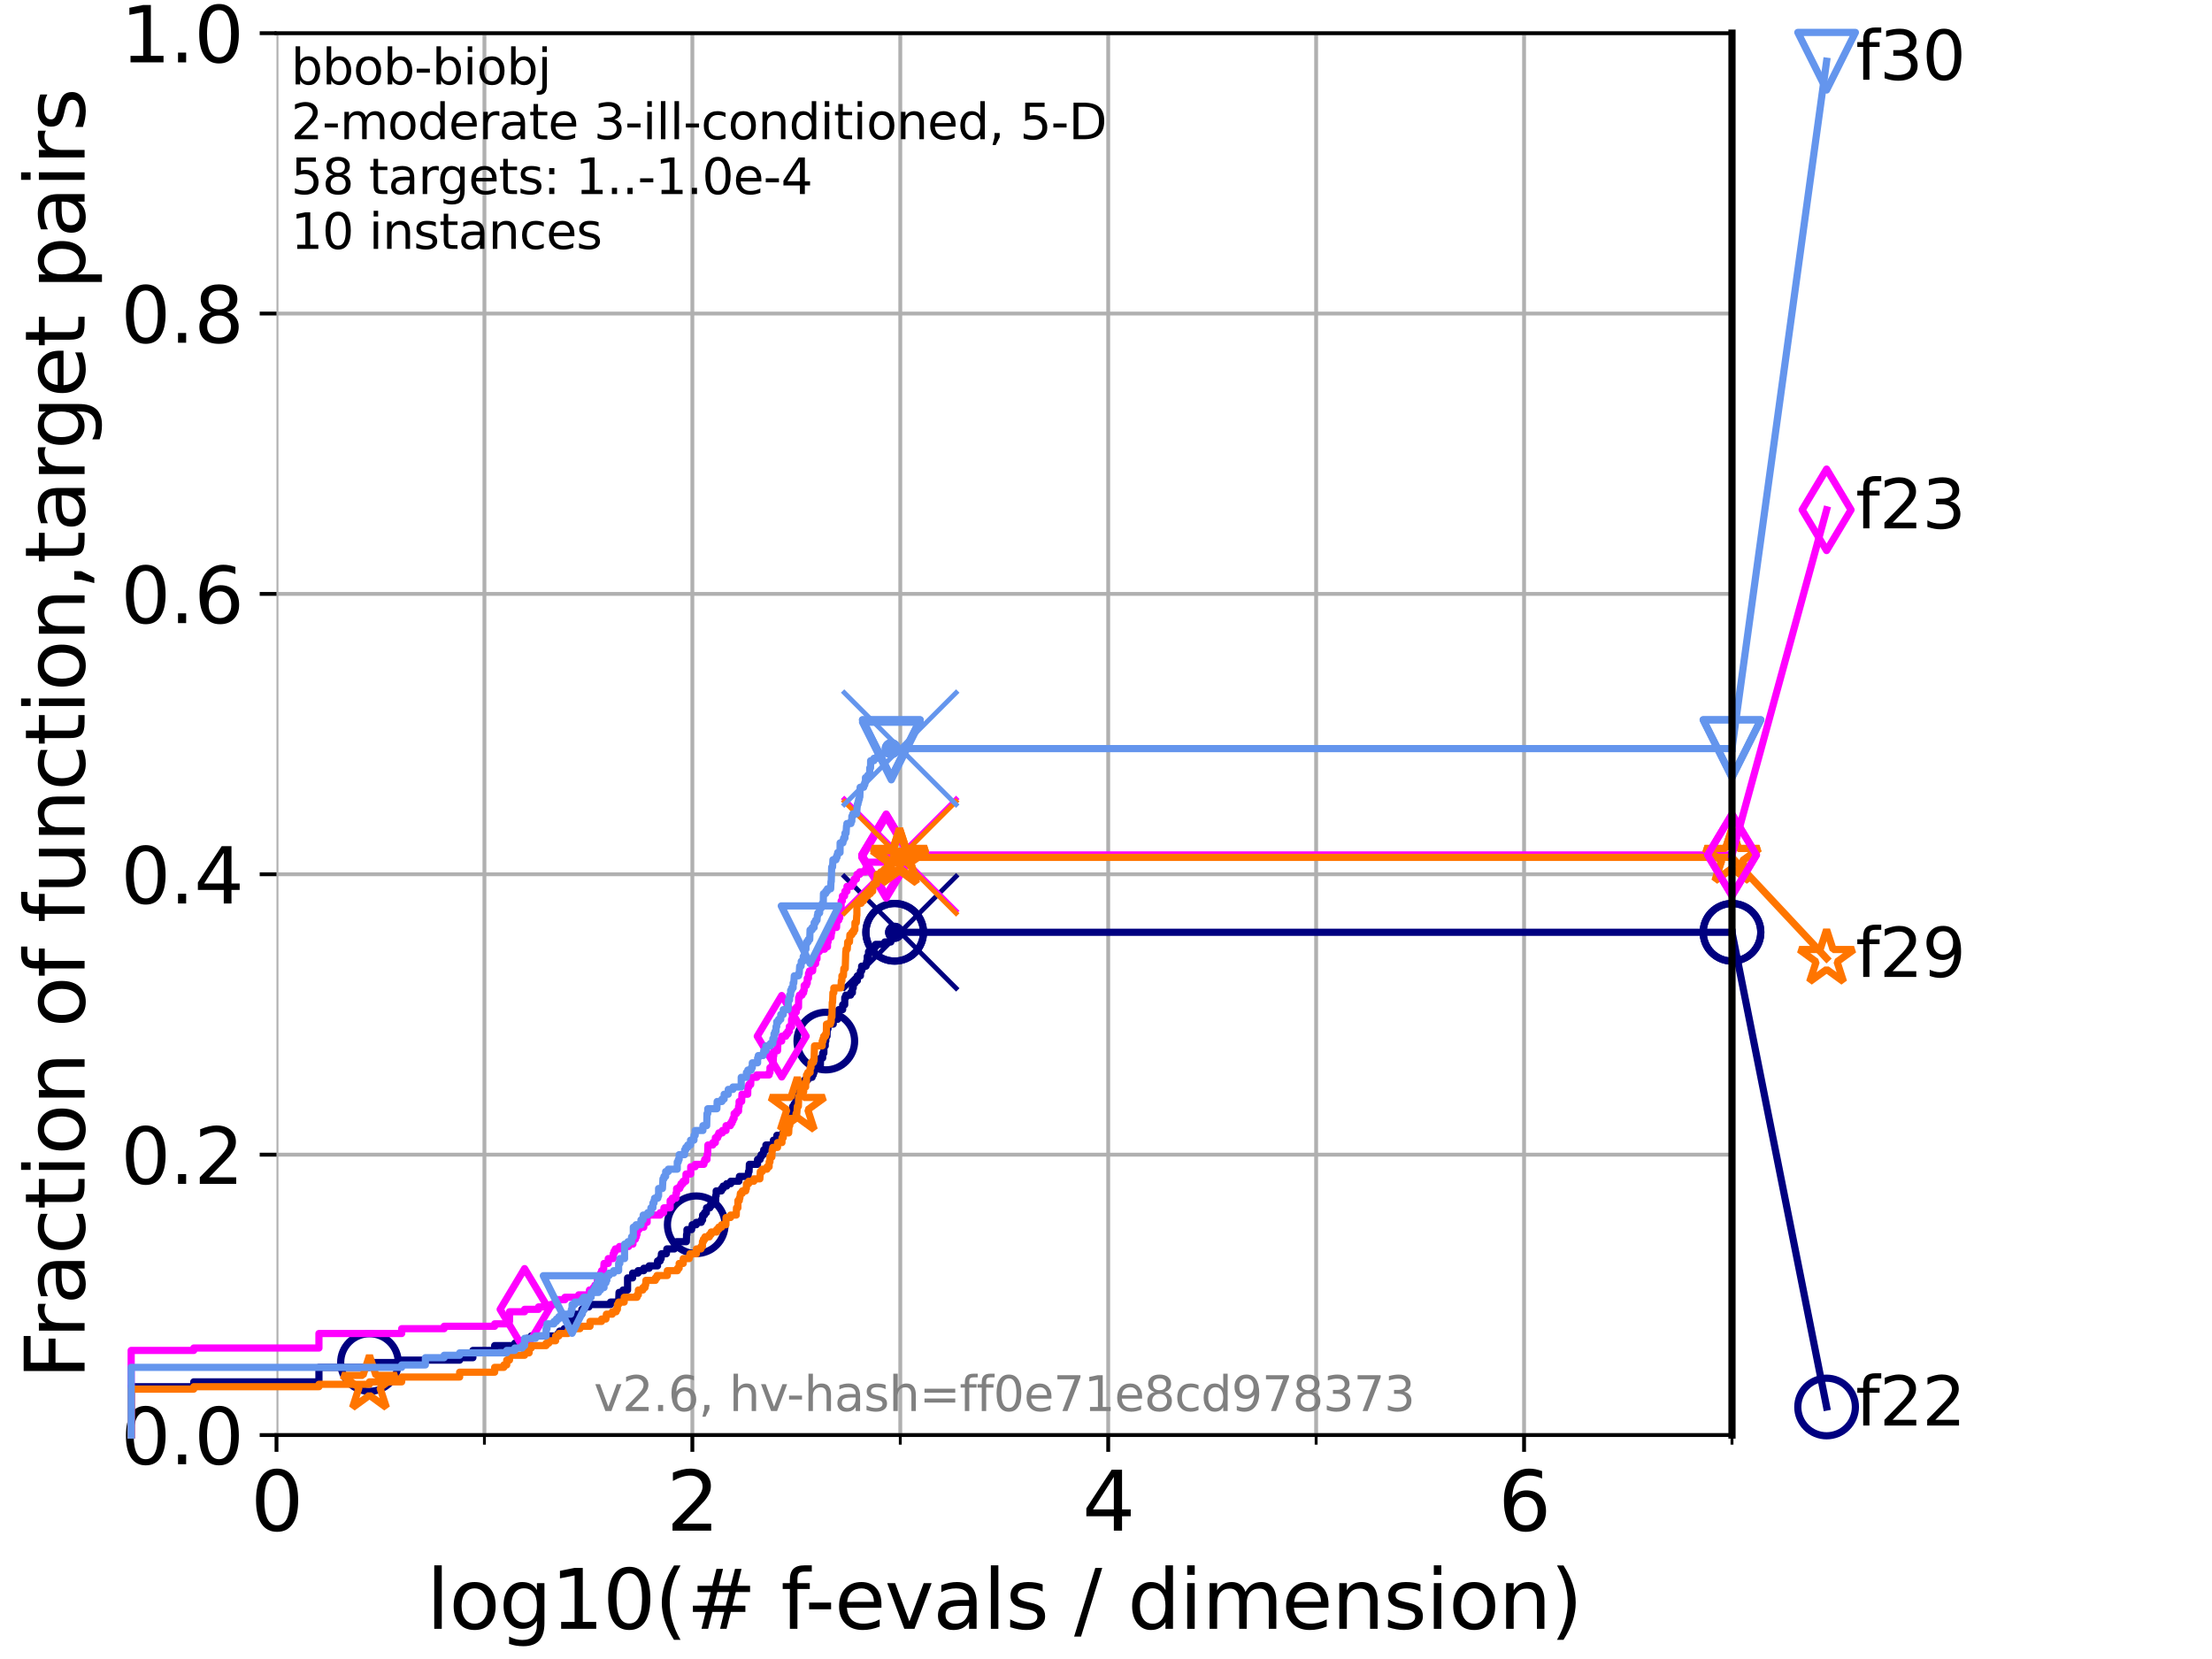 <?xml version="1.0" encoding="utf-8" standalone="no"?>
<!DOCTYPE svg PUBLIC "-//W3C//DTD SVG 1.1//EN"
  "http://www.w3.org/Graphics/SVG/1.1/DTD/svg11.dtd">
<svg xmlns:xlink="http://www.w3.org/1999/xlink" width="460.8pt" height="345.6pt" viewBox="0 0 460.8 345.6" xmlns="http://www.w3.org/2000/svg" version="1.1">
 <defs>
  <style type="text/css">*{stroke-linejoin: round; stroke-linecap: butt}</style>
 </defs>
 <g id="figure_1">
  <g id="patch_1">
   <path d="M 0 345.6 
L 460.8 345.6 
L 460.8 0 
L 0 0 
z
" style="fill: #ffffff"/>
  </g>
  <g id="axes_1">
   <g id="patch_2">
    <path d="M 57.6 298.944 
L 360.806 298.944 
L 360.806 6.912 
L 57.6 6.912 
z
" style="fill: #ffffff"/>
   </g>
   <g id="matplotlib.axis_1">
    <g id="xtick_1">
     <g id="line2d_1">
      <path d="M 57.6 298.944 
L 57.6 6.912 
" clip-path="url(#p69480d37c9)" style="fill: none; stroke: #b0b0b0; stroke-width: 0.8; stroke-linecap: square"/>
     </g>
     <g id="line2d_2">
      <defs>
       <path id="m519a3f7f1a" d="M 0 0 
L 0 3.5 
" style="stroke: #000000; stroke-width: 0.8"/>
      </defs>
      <g>
       <use xlink:href="#m519a3f7f1a" x="57.6" y="298.944" style="stroke: #000000; stroke-width: 0.8"/>
      </g>
     </g>
     <g id="text_1">
      <!-- 0 -->
      <g transform="translate(52.192 318.861) scale(0.17 -0.17)">
       <defs>
        <path id="DejaVuSans-30" d="M 2034 4250 
Q 1547 4250 1301 3770 
Q 1056 3291 1056 2328 
Q 1056 1369 1301 889 
Q 1547 409 2034 409 
Q 2525 409 2770 889 
Q 3016 1369 3016 2328 
Q 3016 3291 2770 3770 
Q 2525 4250 2034 4250 
z
M 2034 4750 
Q 2819 4750 3233 4129 
Q 3647 3509 3647 2328 
Q 3647 1150 3233 529 
Q 2819 -91 2034 -91 
Q 1250 -91 836 529 
Q 422 1150 422 2328 
Q 422 3509 836 4129 
Q 1250 4750 2034 4750 
z
" transform="scale(0.016)"/>
       </defs>
       <use xlink:href="#DejaVuSans-30"/>
      </g>
     </g>
    </g>
    <g id="xtick_2">
     <g id="line2d_3">
      <path d="M 144.23 298.944 
L 144.23 6.912 
" clip-path="url(#p69480d37c9)" style="fill: none; stroke: #b0b0b0; stroke-width: 0.8; stroke-linecap: square"/>
     </g>
     <g id="line2d_4">
      <g>
       <use xlink:href="#m519a3f7f1a" x="144.23" y="298.944" style="stroke: #000000; stroke-width: 0.8"/>
      </g>
     </g>
     <g id="text_2">
      <!-- 2 -->
      <g transform="translate(138.822 318.861) scale(0.17 -0.17)">
       <defs>
        <path id="DejaVuSans-32" d="M 1228 531 
L 3431 531 
L 3431 0 
L 469 0 
L 469 531 
Q 828 903 1448 1529 
Q 2069 2156 2228 2338 
Q 2531 2678 2651 2914 
Q 2772 3150 2772 3378 
Q 2772 3750 2511 3984 
Q 2250 4219 1831 4219 
Q 1534 4219 1204 4116 
Q 875 4013 500 3803 
L 500 4441 
Q 881 4594 1212 4672 
Q 1544 4750 1819 4750 
Q 2544 4750 2975 4387 
Q 3406 4025 3406 3419 
Q 3406 3131 3298 2873 
Q 3191 2616 2906 2266 
Q 2828 2175 2409 1742 
Q 1991 1309 1228 531 
z
" transform="scale(0.016)"/>
       </defs>
       <use xlink:href="#DejaVuSans-32"/>
      </g>
     </g>
    </g>
    <g id="xtick_3">
     <g id="line2d_5">
      <path d="M 230.861 298.944 
L 230.861 6.912 
" clip-path="url(#p69480d37c9)" style="fill: none; stroke: #b0b0b0; stroke-width: 0.8; stroke-linecap: square"/>
     </g>
     <g id="line2d_6">
      <g>
       <use xlink:href="#m519a3f7f1a" x="230.861" y="298.944" style="stroke: #000000; stroke-width: 0.8"/>
      </g>
     </g>
     <g id="text_3">
      <!-- 4 -->
      <g transform="translate(225.453 318.861) scale(0.17 -0.17)">
       <defs>
        <path id="DejaVuSans-34" d="M 2419 4116 
L 825 1625 
L 2419 1625 
L 2419 4116 
z
M 2253 4666 
L 3047 4666 
L 3047 1625 
L 3713 1625 
L 3713 1100 
L 3047 1100 
L 3047 0 
L 2419 0 
L 2419 1100 
L 313 1100 
L 313 1709 
L 2253 4666 
z
" transform="scale(0.016)"/>
       </defs>
       <use xlink:href="#DejaVuSans-34"/>
      </g>
     </g>
    </g>
    <g id="xtick_4">
     <g id="line2d_7">
      <path d="M 317.491 298.944 
L 317.491 6.912 
" clip-path="url(#p69480d37c9)" style="fill: none; stroke: #b0b0b0; stroke-width: 0.8; stroke-linecap: square"/>
     </g>
     <g id="line2d_8">
      <g>
       <use xlink:href="#m519a3f7f1a" x="317.491" y="298.944" style="stroke: #000000; stroke-width: 0.8"/>
      </g>
     </g>
     <g id="text_4">
      <!-- 6 -->
      <g transform="translate(312.083 318.861) scale(0.17 -0.17)">
       <defs>
        <path id="DejaVuSans-36" d="M 2113 2584 
Q 1688 2584 1439 2293 
Q 1191 2003 1191 1497 
Q 1191 994 1439 701 
Q 1688 409 2113 409 
Q 2538 409 2786 701 
Q 3034 994 3034 1497 
Q 3034 2003 2786 2293 
Q 2538 2584 2113 2584 
z
M 3366 4563 
L 3366 3988 
Q 3128 4100 2886 4159 
Q 2644 4219 2406 4219 
Q 1781 4219 1451 3797 
Q 1122 3375 1075 2522 
Q 1259 2794 1537 2939 
Q 1816 3084 2150 3084 
Q 2853 3084 3261 2657 
Q 3669 2231 3669 1497 
Q 3669 778 3244 343 
Q 2819 -91 2113 -91 
Q 1303 -91 875 529 
Q 447 1150 447 2328 
Q 447 3434 972 4092 
Q 1497 4750 2381 4750 
Q 2619 4750 2861 4703 
Q 3103 4656 3366 4563 
z
" transform="scale(0.016)"/>
       </defs>
       <use xlink:href="#DejaVuSans-36"/>
      </g>
     </g>
    </g>
    <g id="xtick_5">
     <g id="line2d_9">
      <path d="M 100.915 298.944 
L 100.915 6.912 
" clip-path="url(#p69480d37c9)" style="fill: none; stroke: #b0b0b0; stroke-width: 0.8; stroke-linecap: square"/>
     </g>
     <g id="line2d_10">
      <defs>
       <path id="m068308d024" d="M 0 0 
L 0 2 
" style="stroke: #000000; stroke-width: 0.6"/>
      </defs>
      <g>
       <use xlink:href="#m068308d024" x="100.915" y="298.944" style="stroke: #000000; stroke-width: 0.6"/>
      </g>
     </g>
    </g>
    <g id="xtick_6">
     <g id="line2d_11">
      <path d="M 187.546 298.944 
L 187.546 6.912 
" clip-path="url(#p69480d37c9)" style="fill: none; stroke: #b0b0b0; stroke-width: 0.8; stroke-linecap: square"/>
     </g>
     <g id="line2d_12">
      <g>
       <use xlink:href="#m068308d024" x="187.546" y="298.944" style="stroke: #000000; stroke-width: 0.6"/>
      </g>
     </g>
    </g>
    <g id="xtick_7">
     <g id="line2d_13">
      <path d="M 274.176 298.944 
L 274.176 6.912 
" clip-path="url(#p69480d37c9)" style="fill: none; stroke: #b0b0b0; stroke-width: 0.8; stroke-linecap: square"/>
     </g>
     <g id="line2d_14">
      <g>
       <use xlink:href="#m068308d024" x="274.176" y="298.944" style="stroke: #000000; stroke-width: 0.6"/>
      </g>
     </g>
    </g>
    <g id="xtick_8">
     <g id="line2d_15">
      <path d="M 360.806 298.944 
L 360.806 6.912 
" clip-path="url(#p69480d37c9)" style="fill: none; stroke: #b0b0b0; stroke-width: 0.8; stroke-linecap: square"/>
     </g>
     <g id="line2d_16">
      <g>
       <use xlink:href="#m068308d024" x="360.806" y="298.944" style="stroke: #000000; stroke-width: 0.6"/>
      </g>
     </g>
    </g>
    <g id="text_5">
     <!-- log10(# f-evals / dimension) -->
     <g transform="translate(88.823 339.314) scale(0.17 -0.17)">
      <defs>
       <path id="DejaVuSans-6c" d="M 603 4863 
L 1178 4863 
L 1178 0 
L 603 0 
L 603 4863 
z
" transform="scale(0.016)"/>
       <path id="DejaVuSans-6f" d="M 1959 3097 
Q 1497 3097 1228 2736 
Q 959 2375 959 1747 
Q 959 1119 1226 758 
Q 1494 397 1959 397 
Q 2419 397 2687 759 
Q 2956 1122 2956 1747 
Q 2956 2369 2687 2733 
Q 2419 3097 1959 3097 
z
M 1959 3584 
Q 2709 3584 3137 3096 
Q 3566 2609 3566 1747 
Q 3566 888 3137 398 
Q 2709 -91 1959 -91 
Q 1206 -91 779 398 
Q 353 888 353 1747 
Q 353 2609 779 3096 
Q 1206 3584 1959 3584 
z
" transform="scale(0.016)"/>
       <path id="DejaVuSans-67" d="M 2906 1791 
Q 2906 2416 2648 2759 
Q 2391 3103 1925 3103 
Q 1463 3103 1205 2759 
Q 947 2416 947 1791 
Q 947 1169 1205 825 
Q 1463 481 1925 481 
Q 2391 481 2648 825 
Q 2906 1169 2906 1791 
z
M 3481 434 
Q 3481 -459 3084 -895 
Q 2688 -1331 1869 -1331 
Q 1566 -1331 1297 -1286 
Q 1028 -1241 775 -1147 
L 775 -588 
Q 1028 -725 1275 -790 
Q 1522 -856 1778 -856 
Q 2344 -856 2625 -561 
Q 2906 -266 2906 331 
L 2906 616 
Q 2728 306 2450 153 
Q 2172 0 1784 0 
Q 1141 0 747 490 
Q 353 981 353 1791 
Q 353 2603 747 3093 
Q 1141 3584 1784 3584 
Q 2172 3584 2450 3431 
Q 2728 3278 2906 2969 
L 2906 3500 
L 3481 3500 
L 3481 434 
z
" transform="scale(0.016)"/>
       <path id="DejaVuSans-31" d="M 794 531 
L 1825 531 
L 1825 4091 
L 703 3866 
L 703 4441 
L 1819 4666 
L 2450 4666 
L 2450 531 
L 3481 531 
L 3481 0 
L 794 0 
L 794 531 
z
" transform="scale(0.016)"/>
       <path id="DejaVuSans-28" d="M 1984 4856 
Q 1566 4138 1362 3434 
Q 1159 2731 1159 2009 
Q 1159 1288 1364 580 
Q 1569 -128 1984 -844 
L 1484 -844 
Q 1016 -109 783 600 
Q 550 1309 550 2009 
Q 550 2706 781 3412 
Q 1013 4119 1484 4856 
L 1984 4856 
z
" transform="scale(0.016)"/>
       <path id="DejaVuSans-23" d="M 3272 2816 
L 2363 2816 
L 2100 1772 
L 3016 1772 
L 3272 2816 
z
M 2803 4594 
L 2478 3297 
L 3391 3297 
L 3719 4594 
L 4219 4594 
L 3897 3297 
L 4872 3297 
L 4872 2816 
L 3775 2816 
L 3519 1772 
L 4513 1772 
L 4513 1294 
L 3397 1294 
L 3072 0 
L 2572 0 
L 2894 1294 
L 1978 1294 
L 1656 0 
L 1153 0 
L 1478 1294 
L 494 1294 
L 494 1772 
L 1594 1772 
L 1856 2816 
L 850 2816 
L 850 3297 
L 1978 3297 
L 2297 4594 
L 2803 4594 
z
" transform="scale(0.016)"/>
       <path id="DejaVuSans-20" transform="scale(0.016)"/>
       <path id="DejaVuSans-66" d="M 2375 4863 
L 2375 4384 
L 1825 4384 
Q 1516 4384 1395 4259 
Q 1275 4134 1275 3809 
L 1275 3500 
L 2222 3500 
L 2222 3053 
L 1275 3053 
L 1275 0 
L 697 0 
L 697 3053 
L 147 3053 
L 147 3500 
L 697 3500 
L 697 3744 
Q 697 4328 969 4595 
Q 1241 4863 1831 4863 
L 2375 4863 
z
" transform="scale(0.016)"/>
       <path id="DejaVuSans-2d" d="M 313 2009 
L 1997 2009 
L 1997 1497 
L 313 1497 
L 313 2009 
z
" transform="scale(0.016)"/>
       <path id="DejaVuSans-65" d="M 3597 1894 
L 3597 1613 
L 953 1613 
Q 991 1019 1311 708 
Q 1631 397 2203 397 
Q 2534 397 2845 478 
Q 3156 559 3463 722 
L 3463 178 
Q 3153 47 2828 -22 
Q 2503 -91 2169 -91 
Q 1331 -91 842 396 
Q 353 884 353 1716 
Q 353 2575 817 3079 
Q 1281 3584 2069 3584 
Q 2775 3584 3186 3129 
Q 3597 2675 3597 1894 
z
M 3022 2063 
Q 3016 2534 2758 2815 
Q 2500 3097 2075 3097 
Q 1594 3097 1305 2825 
Q 1016 2553 972 2059 
L 3022 2063 
z
" transform="scale(0.016)"/>
       <path id="DejaVuSans-76" d="M 191 3500 
L 800 3500 
L 1894 563 
L 2988 3500 
L 3597 3500 
L 2284 0 
L 1503 0 
L 191 3500 
z
" transform="scale(0.016)"/>
       <path id="DejaVuSans-61" d="M 2194 1759 
Q 1497 1759 1228 1600 
Q 959 1441 959 1056 
Q 959 750 1161 570 
Q 1363 391 1709 391 
Q 2188 391 2477 730 
Q 2766 1069 2766 1631 
L 2766 1759 
L 2194 1759 
z
M 3341 1997 
L 3341 0 
L 2766 0 
L 2766 531 
Q 2569 213 2275 61 
Q 1981 -91 1556 -91 
Q 1019 -91 701 211 
Q 384 513 384 1019 
Q 384 1609 779 1909 
Q 1175 2209 1959 2209 
L 2766 2209 
L 2766 2266 
Q 2766 2663 2505 2880 
Q 2244 3097 1772 3097 
Q 1472 3097 1187 3025 
Q 903 2953 641 2809 
L 641 3341 
Q 956 3463 1253 3523 
Q 1550 3584 1831 3584 
Q 2591 3584 2966 3190 
Q 3341 2797 3341 1997 
z
" transform="scale(0.016)"/>
       <path id="DejaVuSans-73" d="M 2834 3397 
L 2834 2853 
Q 2591 2978 2328 3040 
Q 2066 3103 1784 3103 
Q 1356 3103 1142 2972 
Q 928 2841 928 2578 
Q 928 2378 1081 2264 
Q 1234 2150 1697 2047 
L 1894 2003 
Q 2506 1872 2764 1633 
Q 3022 1394 3022 966 
Q 3022 478 2636 193 
Q 2250 -91 1575 -91 
Q 1294 -91 989 -36 
Q 684 19 347 128 
L 347 722 
Q 666 556 975 473 
Q 1284 391 1588 391 
Q 1994 391 2212 530 
Q 2431 669 2431 922 
Q 2431 1156 2273 1281 
Q 2116 1406 1581 1522 
L 1381 1569 
Q 847 1681 609 1914 
Q 372 2147 372 2553 
Q 372 3047 722 3315 
Q 1072 3584 1716 3584 
Q 2034 3584 2315 3537 
Q 2597 3491 2834 3397 
z
" transform="scale(0.016)"/>
       <path id="DejaVuSans-2f" d="M 1625 4666 
L 2156 4666 
L 531 -594 
L 0 -594 
L 1625 4666 
z
" transform="scale(0.016)"/>
       <path id="DejaVuSans-64" d="M 2906 2969 
L 2906 4863 
L 3481 4863 
L 3481 0 
L 2906 0 
L 2906 525 
Q 2725 213 2448 61 
Q 2172 -91 1784 -91 
Q 1150 -91 751 415 
Q 353 922 353 1747 
Q 353 2572 751 3078 
Q 1150 3584 1784 3584 
Q 2172 3584 2448 3432 
Q 2725 3281 2906 2969 
z
M 947 1747 
Q 947 1113 1208 752 
Q 1469 391 1925 391 
Q 2381 391 2643 752 
Q 2906 1113 2906 1747 
Q 2906 2381 2643 2742 
Q 2381 3103 1925 3103 
Q 1469 3103 1208 2742 
Q 947 2381 947 1747 
z
" transform="scale(0.016)"/>
       <path id="DejaVuSans-69" d="M 603 3500 
L 1178 3500 
L 1178 0 
L 603 0 
L 603 3500 
z
M 603 4863 
L 1178 4863 
L 1178 4134 
L 603 4134 
L 603 4863 
z
" transform="scale(0.016)"/>
       <path id="DejaVuSans-6d" d="M 3328 2828 
Q 3544 3216 3844 3400 
Q 4144 3584 4550 3584 
Q 5097 3584 5394 3201 
Q 5691 2819 5691 2113 
L 5691 0 
L 5113 0 
L 5113 2094 
Q 5113 2597 4934 2840 
Q 4756 3084 4391 3084 
Q 3944 3084 3684 2787 
Q 3425 2491 3425 1978 
L 3425 0 
L 2847 0 
L 2847 2094 
Q 2847 2600 2669 2842 
Q 2491 3084 2119 3084 
Q 1678 3084 1418 2786 
Q 1159 2488 1159 1978 
L 1159 0 
L 581 0 
L 581 3500 
L 1159 3500 
L 1159 2956 
Q 1356 3278 1631 3431 
Q 1906 3584 2284 3584 
Q 2666 3584 2933 3390 
Q 3200 3197 3328 2828 
z
" transform="scale(0.016)"/>
       <path id="DejaVuSans-6e" d="M 3513 2113 
L 3513 0 
L 2938 0 
L 2938 2094 
Q 2938 2591 2744 2837 
Q 2550 3084 2163 3084 
Q 1697 3084 1428 2787 
Q 1159 2491 1159 1978 
L 1159 0 
L 581 0 
L 581 3500 
L 1159 3500 
L 1159 2956 
Q 1366 3272 1645 3428 
Q 1925 3584 2291 3584 
Q 2894 3584 3203 3211 
Q 3513 2838 3513 2113 
z
" transform="scale(0.016)"/>
       <path id="DejaVuSans-29" d="M 513 4856 
L 1013 4856 
Q 1481 4119 1714 3412 
Q 1947 2706 1947 2009 
Q 1947 1309 1714 600 
Q 1481 -109 1013 -844 
L 513 -844 
Q 928 -128 1133 580 
Q 1338 1288 1338 2009 
Q 1338 2731 1133 3434 
Q 928 4138 513 4856 
z
" transform="scale(0.016)"/>
      </defs>
      <use xlink:href="#DejaVuSans-6c"/>
      <use xlink:href="#DejaVuSans-6f" x="27.783"/>
      <use xlink:href="#DejaVuSans-67" x="88.965"/>
      <use xlink:href="#DejaVuSans-31" x="152.441"/>
      <use xlink:href="#DejaVuSans-30" x="216.064"/>
      <use xlink:href="#DejaVuSans-28" x="279.688"/>
      <use xlink:href="#DejaVuSans-23" x="318.701"/>
      <use xlink:href="#DejaVuSans-20" x="402.49"/>
      <use xlink:href="#DejaVuSans-66" x="434.277"/>
      <use xlink:href="#DejaVuSans-2d" x="463.982"/>
      <use xlink:href="#DejaVuSans-65" x="500.066"/>
      <use xlink:href="#DejaVuSans-76" x="561.59"/>
      <use xlink:href="#DejaVuSans-61" x="620.77"/>
      <use xlink:href="#DejaVuSans-6c" x="682.049"/>
      <use xlink:href="#DejaVuSans-73" x="709.832"/>
      <use xlink:href="#DejaVuSans-20" x="761.932"/>
      <use xlink:href="#DejaVuSans-2f" x="793.719"/>
      <use xlink:href="#DejaVuSans-20" x="827.41"/>
      <use xlink:href="#DejaVuSans-64" x="859.197"/>
      <use xlink:href="#DejaVuSans-69" x="922.674"/>
      <use xlink:href="#DejaVuSans-6d" x="950.457"/>
      <use xlink:href="#DejaVuSans-65" x="1047.869"/>
      <use xlink:href="#DejaVuSans-6e" x="1109.393"/>
      <use xlink:href="#DejaVuSans-73" x="1172.771"/>
      <use xlink:href="#DejaVuSans-69" x="1224.871"/>
      <use xlink:href="#DejaVuSans-6f" x="1252.654"/>
      <use xlink:href="#DejaVuSans-6e" x="1313.836"/>
      <use xlink:href="#DejaVuSans-29" x="1377.215"/>
     </g>
    </g>
   </g>
   <g id="matplotlib.axis_2">
    <g id="ytick_1">
     <g id="line2d_17">
      <path d="M 57.6 298.944 
L 360.806 298.944 
" clip-path="url(#p69480d37c9)" style="fill: none; stroke: #b0b0b0; stroke-width: 0.8; stroke-linecap: square"/>
     </g>
     <g id="line2d_18">
      <defs>
       <path id="md1fe9d5057" d="M 0 0 
L -3.5 0 
" style="stroke: #000000; stroke-width: 0.8"/>
      </defs>
      <g>
       <use xlink:href="#md1fe9d5057" x="57.6" y="298.944" style="stroke: #000000; stroke-width: 0.8"/>
      </g>
     </g>
     <g id="text_6">
      <!-- 0.0 -->
      <g transform="translate(25.155 305.023) scale(0.16 -0.16)">
       <defs>
        <path id="DejaVuSans-2e" d="M 684 794 
L 1344 794 
L 1344 0 
L 684 0 
L 684 794 
z
" transform="scale(0.016)"/>
       </defs>
       <use xlink:href="#DejaVuSans-30"/>
       <use xlink:href="#DejaVuSans-2e" x="63.623"/>
       <use xlink:href="#DejaVuSans-30" x="95.41"/>
      </g>
     </g>
    </g>
    <g id="ytick_2">
     <g id="line2d_19">
      <path d="M 57.6 240.538 
L 360.806 240.538 
" clip-path="url(#p69480d37c9)" style="fill: none; stroke: #b0b0b0; stroke-width: 0.8; stroke-linecap: square"/>
     </g>
     <g id="line2d_20">
      <g>
       <use xlink:href="#md1fe9d5057" x="57.6" y="240.538" style="stroke: #000000; stroke-width: 0.8"/>
      </g>
     </g>
     <g id="text_7">
      <!-- 0.2 -->
      <g transform="translate(25.155 246.616) scale(0.16 -0.16)">
       <use xlink:href="#DejaVuSans-30"/>
       <use xlink:href="#DejaVuSans-2e" x="63.623"/>
       <use xlink:href="#DejaVuSans-32" x="95.41"/>
      </g>
     </g>
    </g>
    <g id="ytick_3">
     <g id="line2d_21">
      <path d="M 57.6 182.131 
L 360.806 182.131 
" clip-path="url(#p69480d37c9)" style="fill: none; stroke: #b0b0b0; stroke-width: 0.8; stroke-linecap: square"/>
     </g>
     <g id="line2d_22">
      <g>
       <use xlink:href="#md1fe9d5057" x="57.6" y="182.131" style="stroke: #000000; stroke-width: 0.8"/>
      </g>
     </g>
     <g id="text_8">
      <!-- 0.4 -->
      <g transform="translate(25.155 188.21) scale(0.16 -0.16)">
       <use xlink:href="#DejaVuSans-30"/>
       <use xlink:href="#DejaVuSans-2e" x="63.623"/>
       <use xlink:href="#DejaVuSans-34" x="95.41"/>
      </g>
     </g>
    </g>
    <g id="ytick_4">
     <g id="line2d_23">
      <path d="M 57.6 123.725 
L 360.806 123.725 
" clip-path="url(#p69480d37c9)" style="fill: none; stroke: #b0b0b0; stroke-width: 0.8; stroke-linecap: square"/>
     </g>
     <g id="line2d_24">
      <g>
       <use xlink:href="#md1fe9d5057" x="57.6" y="123.725" style="stroke: #000000; stroke-width: 0.8"/>
      </g>
     </g>
     <g id="text_9">
      <!-- 0.6 -->
      <g transform="translate(25.155 129.804) scale(0.16 -0.16)">
       <use xlink:href="#DejaVuSans-30"/>
       <use xlink:href="#DejaVuSans-2e" x="63.623"/>
       <use xlink:href="#DejaVuSans-36" x="95.41"/>
      </g>
     </g>
    </g>
    <g id="ytick_5">
     <g id="line2d_25">
      <path d="M 57.6 65.318 
L 360.806 65.318 
" clip-path="url(#p69480d37c9)" style="fill: none; stroke: #b0b0b0; stroke-width: 0.8; stroke-linecap: square"/>
     </g>
     <g id="line2d_26">
      <g>
       <use xlink:href="#md1fe9d5057" x="57.6" y="65.318" style="stroke: #000000; stroke-width: 0.8"/>
      </g>
     </g>
     <g id="text_10">
      <!-- 0.8 -->
      <g transform="translate(25.155 71.397) scale(0.16 -0.16)">
       <defs>
        <path id="DejaVuSans-38" d="M 2034 2216 
Q 1584 2216 1326 1975 
Q 1069 1734 1069 1313 
Q 1069 891 1326 650 
Q 1584 409 2034 409 
Q 2484 409 2743 651 
Q 3003 894 3003 1313 
Q 3003 1734 2745 1975 
Q 2488 2216 2034 2216 
z
M 1403 2484 
Q 997 2584 770 2862 
Q 544 3141 544 3541 
Q 544 4100 942 4425 
Q 1341 4750 2034 4750 
Q 2731 4750 3128 4425 
Q 3525 4100 3525 3541 
Q 3525 3141 3298 2862 
Q 3072 2584 2669 2484 
Q 3125 2378 3379 2068 
Q 3634 1759 3634 1313 
Q 3634 634 3220 271 
Q 2806 -91 2034 -91 
Q 1263 -91 848 271 
Q 434 634 434 1313 
Q 434 1759 690 2068 
Q 947 2378 1403 2484 
z
M 1172 3481 
Q 1172 3119 1398 2916 
Q 1625 2713 2034 2713 
Q 2441 2713 2670 2916 
Q 2900 3119 2900 3481 
Q 2900 3844 2670 4047 
Q 2441 4250 2034 4250 
Q 1625 4250 1398 4047 
Q 1172 3844 1172 3481 
z
" transform="scale(0.016)"/>
       </defs>
       <use xlink:href="#DejaVuSans-30"/>
       <use xlink:href="#DejaVuSans-2e" x="63.623"/>
       <use xlink:href="#DejaVuSans-38" x="95.41"/>
      </g>
     </g>
    </g>
    <g id="ytick_6">
     <g id="line2d_27">
      <path d="M 57.6 6.912 
L 360.806 6.912 
" clip-path="url(#p69480d37c9)" style="fill: none; stroke: #b0b0b0; stroke-width: 0.8; stroke-linecap: square"/>
     </g>
     <g id="line2d_28">
      <g>
       <use xlink:href="#md1fe9d5057" x="57.6" y="6.912" style="stroke: #000000; stroke-width: 0.8"/>
      </g>
     </g>
     <g id="text_11">
      <!-- 1.0 -->
      <g transform="translate(25.155 12.991) scale(0.16 -0.16)">
       <use xlink:href="#DejaVuSans-31"/>
       <use xlink:href="#DejaVuSans-2e" x="63.623"/>
       <use xlink:href="#DejaVuSans-30" x="95.41"/>
      </g>
     </g>
    </g>
    <g id="text_12">
     <!-- Fraction of function,target pairs -->
     <g transform="translate(17.62 287.313) rotate(-90) scale(0.17 -0.17)">
      <defs>
       <path id="DejaVuSans-46" d="M 628 4666 
L 3309 4666 
L 3309 4134 
L 1259 4134 
L 1259 2759 
L 3109 2759 
L 3109 2228 
L 1259 2228 
L 1259 0 
L 628 0 
L 628 4666 
z
" transform="scale(0.016)"/>
       <path id="DejaVuSans-72" d="M 2631 2963 
Q 2534 3019 2420 3045 
Q 2306 3072 2169 3072 
Q 1681 3072 1420 2755 
Q 1159 2438 1159 1844 
L 1159 0 
L 581 0 
L 581 3500 
L 1159 3500 
L 1159 2956 
Q 1341 3275 1631 3429 
Q 1922 3584 2338 3584 
Q 2397 3584 2469 3576 
Q 2541 3569 2628 3553 
L 2631 2963 
z
" transform="scale(0.016)"/>
       <path id="DejaVuSans-63" d="M 3122 3366 
L 3122 2828 
Q 2878 2963 2633 3030 
Q 2388 3097 2138 3097 
Q 1578 3097 1268 2742 
Q 959 2388 959 1747 
Q 959 1106 1268 751 
Q 1578 397 2138 397 
Q 2388 397 2633 464 
Q 2878 531 3122 666 
L 3122 134 
Q 2881 22 2623 -34 
Q 2366 -91 2075 -91 
Q 1284 -91 818 406 
Q 353 903 353 1747 
Q 353 2603 823 3093 
Q 1294 3584 2113 3584 
Q 2378 3584 2631 3529 
Q 2884 3475 3122 3366 
z
" transform="scale(0.016)"/>
       <path id="DejaVuSans-74" d="M 1172 4494 
L 1172 3500 
L 2356 3500 
L 2356 3053 
L 1172 3053 
L 1172 1153 
Q 1172 725 1289 603 
Q 1406 481 1766 481 
L 2356 481 
L 2356 0 
L 1766 0 
Q 1100 0 847 248 
Q 594 497 594 1153 
L 594 3053 
L 172 3053 
L 172 3500 
L 594 3500 
L 594 4494 
L 1172 4494 
z
" transform="scale(0.016)"/>
       <path id="DejaVuSans-75" d="M 544 1381 
L 544 3500 
L 1119 3500 
L 1119 1403 
Q 1119 906 1312 657 
Q 1506 409 1894 409 
Q 2359 409 2629 706 
Q 2900 1003 2900 1516 
L 2900 3500 
L 3475 3500 
L 3475 0 
L 2900 0 
L 2900 538 
Q 2691 219 2414 64 
Q 2138 -91 1772 -91 
Q 1169 -91 856 284 
Q 544 659 544 1381 
z
M 1991 3584 
L 1991 3584 
z
" transform="scale(0.016)"/>
       <path id="DejaVuSans-2c" d="M 750 794 
L 1409 794 
L 1409 256 
L 897 -744 
L 494 -744 
L 750 256 
L 750 794 
z
" transform="scale(0.016)"/>
       <path id="DejaVuSans-70" d="M 1159 525 
L 1159 -1331 
L 581 -1331 
L 581 3500 
L 1159 3500 
L 1159 2969 
Q 1341 3281 1617 3432 
Q 1894 3584 2278 3584 
Q 2916 3584 3314 3078 
Q 3713 2572 3713 1747 
Q 3713 922 3314 415 
Q 2916 -91 2278 -91 
Q 1894 -91 1617 61 
Q 1341 213 1159 525 
z
M 3116 1747 
Q 3116 2381 2855 2742 
Q 2594 3103 2138 3103 
Q 1681 3103 1420 2742 
Q 1159 2381 1159 1747 
Q 1159 1113 1420 752 
Q 1681 391 2138 391 
Q 2594 391 2855 752 
Q 3116 1113 3116 1747 
z
" transform="scale(0.016)"/>
      </defs>
      <use xlink:href="#DejaVuSans-46"/>
      <use xlink:href="#DejaVuSans-72" x="50.27"/>
      <use xlink:href="#DejaVuSans-61" x="91.383"/>
      <use xlink:href="#DejaVuSans-63" x="152.662"/>
      <use xlink:href="#DejaVuSans-74" x="207.643"/>
      <use xlink:href="#DejaVuSans-69" x="246.852"/>
      <use xlink:href="#DejaVuSans-6f" x="274.635"/>
      <use xlink:href="#DejaVuSans-6e" x="335.816"/>
      <use xlink:href="#DejaVuSans-20" x="399.195"/>
      <use xlink:href="#DejaVuSans-6f" x="430.982"/>
      <use xlink:href="#DejaVuSans-66" x="492.164"/>
      <use xlink:href="#DejaVuSans-20" x="527.369"/>
      <use xlink:href="#DejaVuSans-66" x="559.156"/>
      <use xlink:href="#DejaVuSans-75" x="594.361"/>
      <use xlink:href="#DejaVuSans-6e" x="657.74"/>
      <use xlink:href="#DejaVuSans-63" x="721.119"/>
      <use xlink:href="#DejaVuSans-74" x="776.1"/>
      <use xlink:href="#DejaVuSans-69" x="815.309"/>
      <use xlink:href="#DejaVuSans-6f" x="843.092"/>
      <use xlink:href="#DejaVuSans-6e" x="904.273"/>
      <use xlink:href="#DejaVuSans-2c" x="967.652"/>
      <use xlink:href="#DejaVuSans-74" x="999.439"/>
      <use xlink:href="#DejaVuSans-61" x="1038.648"/>
      <use xlink:href="#DejaVuSans-72" x="1099.928"/>
      <use xlink:href="#DejaVuSans-67" x="1139.291"/>
      <use xlink:href="#DejaVuSans-65" x="1202.768"/>
      <use xlink:href="#DejaVuSans-74" x="1264.291"/>
      <use xlink:href="#DejaVuSans-20" x="1303.5"/>
      <use xlink:href="#DejaVuSans-70" x="1335.287"/>
      <use xlink:href="#DejaVuSans-61" x="1398.764"/>
      <use xlink:href="#DejaVuSans-69" x="1460.043"/>
      <use xlink:href="#DejaVuSans-72" x="1487.826"/>
      <use xlink:href="#DejaVuSans-73" x="1528.939"/>
     </g>
    </g>
   </g>
   <g id="line2d_29">
    <defs>
     <path id="m55f25a2145" d="M 0 1.5 
C 0.398 1.5 0.779 1.342 1.061 1.061 
C 1.342 0.779 1.5 0.398 1.5 0 
C 1.5 -0.398 1.342 -0.779 1.061 -1.061 
C 0.779 -1.342 0.398 -1.5 0 -1.5 
C -0.398 -1.5 -0.779 -1.342 -1.061 -1.061 
C -1.342 -0.779 -1.5 -0.398 -1.5 0 
C -1.5 0.398 -1.342 0.779 -1.061 1.061 
C -0.779 1.342 -0.398 1.5 0 1.5 
z
" style="stroke: #000080"/>
    </defs>
    <g>
     <use xlink:href="#m55f25a2145" x="186.378" y="194.215" style="fill: #000080; stroke: #000080"/>
     <use xlink:href="#m55f25a2145" x="186.378" y="194.215" style="fill: #000080; stroke: #000080"/>
    </g>
   </g>
   <g id="line2d_30">
    <path d="M 27.324 298.944 
L 27.324 288.874 
L 40.363 288.874 
L 40.363 287.867 
L 66.441 287.867 
L 66.441 284.846 
L 76.969 284.846 
L 76.969 283.839 
L 83.678 283.839 
L 83.678 283.335 
L 95.753 283.335 
L 95.753 282.832 
L 98.51 282.832 
L 98.51 281.321 
L 103.047 281.321 
L 103.047 280.314 
L 107.245 280.314 
L 107.245 279.811 
L 107.775 279.811 
L 107.775 279.307 
L 109.757 279.307 
L 109.757 278.804 
L 110.675 278.804 
L 110.675 278.3 
L 116.253 278.3 
L 116.253 277.797 
L 116.584 277.797 
L 116.584 277.293 
L 117.54 277.293 
L 117.54 276.79 
L 118.745 276.79 
L 118.745 274.776 
L 119.6 274.776 
L 119.6 274.272 
L 119.876 274.272 
L 119.876 273.769 
L 121.202 273.769 
L 121.202 272.762 
L 121.707 272.762 
L 121.707 272.258 
L 122.678 272.258 
L 122.678 271.755 
L 127.181 271.755 
L 127.181 271.251 
L 128.872 271.251 
L 128.957 269.237 
L 129.786 269.237 
L 129.786 268.734 
L 130.734 268.734 
L 130.734 266.216 
L 131.784 266.216 
L 131.784 265.209 
L 132.916 265.209 
L 132.916 264.706 
L 134.113 264.706 
L 134.113 264.202 
L 135.238 264.202 
L 135.238 263.699 
L 136.975 263.699 
L 136.975 262.692 
L 137.521 262.692 
L 137.521 262.188 
L 137.735 262.188 
L 137.788 261.181 
L 138.819 261.181 
L 138.919 260.174 
L 140.497 260.174 
L 140.497 259.671 
L 140.951 259.671 
L 140.951 258.664 
L 142.986 258.664 
L 143.026 257.153 
L 143.106 257.153 
L 143.106 256.146 
L 144.079 256.146 
L 144.079 255.643 
L 144.193 255.643 
L 144.193 255.139 
L 145.04 255.139 
L 145.04 254.636 
L 146.092 254.636 
L 146.092 254.132 
L 146.362 254.132 
L 146.362 253.125 
L 146.761 253.125 
L 146.761 252.622 
L 147.152 252.622 
L 147.184 251.615 
L 147.878 251.615 
L 147.878 251.111 
L 148.307 251.111 
L 148.307 250.608 
L 148.548 250.608 
L 148.548 250.104 
L 149.079 250.104 
L 149.079 249.097 
L 149.195 249.097 
L 149.195 248.09 
L 150.289 248.09 
L 150.289 247.587 
L 150.64 247.587 
L 150.64 247.083 
L 151.375 247.083 
L 151.375 246.58 
L 152.23 246.58 
L 152.23 246.076 
L 153.922 246.076 
L 153.922 245.573 
L 154.034 245.573 
L 154.034 245.069 
L 155.844 245.069 
L 155.925 244.062 
L 156.045 244.062 
L 156.106 242.552 
L 157.807 242.552 
L 157.807 241.545 
L 158.348 241.545 
L 158.348 241.041 
L 158.56 241.041 
L 158.56 240.538 
L 158.994 240.538 
L 159.097 239.531 
L 159.552 239.531 
L 159.552 238.524 
L 161.118 238.524 
L 161.118 237.517 
L 161.84 237.517 
L 161.84 236.51 
L 163.054 236.51 
L 163.054 236.006 
L 163.342 236.006 
L 163.342 234.999 
L 163.866 234.999 
L 163.866 233.992 
L 164.064 233.992 
L 164.064 233.489 
L 164.207 233.489 
L 164.207 232.482 
L 164.555 232.482 
L 164.555 231.475 
L 165.146 231.475 
L 165.146 230.468 
L 165.441 230.468 
L 165.441 229.964 
L 165.791 229.964 
L 165.791 228.957 
L 166.158 228.957 
L 166.158 227.95 
L 166.518 227.95 
L 166.518 227.447 
L 166.747 227.447 
L 166.747 226.44 
L 167.406 226.44 
L 167.406 225.936 
L 167.657 225.936 
L 167.657 224.929 
L 168.316 224.929 
L 168.316 224.425 
L 169.175 224.425 
L 169.175 223.922 
L 169.423 223.922 
L 169.423 223.418 
L 169.6 223.418 
L 169.6 222.411 
L 170.883 222.411 
L 170.938 220.397 
L 171.378 220.397 
L 171.378 219.39 
L 171.625 219.39 
L 171.652 217.88 
L 171.913 217.88 
L 171.913 216.873 
L 172.033 216.873 
L 172.033 215.866 
L 172.28 215.866 
L 172.331 214.355 
L 172.483 214.355 
L 172.483 213.348 
L 173.581 213.348 
L 173.581 212.341 
L 174.491 212.341 
L 174.506 210.831 
L 174.723 210.831 
L 174.723 210.327 
L 175.539 210.327 
L 175.539 209.32 
L 175.968 209.32 
L 175.982 207.81 
L 176.196 207.81 
L 176.196 207.306 
L 177.194 207.306 
L 177.194 206.803 
L 177.569 206.803 
L 177.569 205.796 
L 177.747 205.796 
L 177.747 204.789 
L 178.136 204.789 
L 178.136 204.285 
L 178.608 204.285 
L 178.608 203.278 
L 179.244 203.278 
L 179.244 202.271 
L 179.494 202.271 
L 179.494 201.264 
L 180.418 201.264 
L 180.418 200.761 
L 180.543 200.761 
L 180.543 200.257 
L 180.658 200.257 
L 180.658 199.25 
L 180.927 199.25 
L 180.927 198.243 
L 181.574 198.243 
L 181.574 197.74 
L 182.099 197.74 
L 182.099 197.236 
L 182.403 197.236 
L 182.403 196.733 
L 184.319 196.733 
L 184.319 196.229 
L 185.58 196.229 
L 185.58 195.222 
L 186.378 195.222 
L 186.378 194.215 
L 360.806 194.215 
L 360.806 194.215 
" style="fill: none; stroke: #000080; stroke-width: 1.5; stroke-linecap: square"/>
   </g>
   <g id="line2d_31">
    <defs>
     <path id="m7702a5500c" d="M 0 6 
C 1.591 6 3.117 5.368 4.243 4.243 
C 5.368 3.117 6 1.591 6 0 
C 6 -1.591 5.368 -3.117 4.243 -4.243 
C 3.117 -5.368 1.591 -6 0 -6 
C -1.591 -6 -3.117 -5.368 -4.243 -4.243 
C -5.368 -3.117 -6 -1.591 -6 0 
C -6 1.591 -5.368 3.117 -4.243 4.243 
C -3.117 5.368 -1.591 6 0 6 
z
" style="stroke: #000080; stroke-width: 1.5"/>
    </defs>
    <g>
     <use xlink:href="#m7702a5500c" x="76.969" y="283.839" style="fill-opacity: 0; stroke: #000080; stroke-width: 1.5"/>
     <use xlink:href="#m7702a5500c" x="145.04" y="255.139" style="fill-opacity: 0; stroke: #000080; stroke-width: 1.5"/>
     <use xlink:href="#m7702a5500c" x="172.033" y="216.873" style="fill-opacity: 0; stroke: #000080; stroke-width: 1.5"/>
     <use xlink:href="#m7702a5500c" x="186.378" y="194.215" style="fill-opacity: 0; stroke: #000080; stroke-width: 1.5"/>
     <use xlink:href="#m7702a5500c" x="186.378" y="194.215" style="fill-opacity: 0; stroke: #000080; stroke-width: 1.5"/>
     <use xlink:href="#m7702a5500c" x="360.806" y="194.215" style="fill-opacity: 0; stroke: #000080; stroke-width: 1.5"/>
    </g>
   </g>
   <g id="line2d_32">
    <path style="fill: none; stroke: #000080; stroke-width: 1.5; stroke-linecap: square"/>
    <g/>
   </g>
   <g id="line2d_33">
    <path d="M 187.523 194.215 
" clip-path="url(#p69480d37c9)" style="fill: none; stroke: #000080; stroke-width: 1.5; stroke-linecap: square"/>
    <defs>
     <path id="m6de2b299c3" d="M -12 12 
L 12 -12 
M -12 -12 
L 12 12 
" style="stroke: #000080"/>
    </defs>
    <g clip-path="url(#p69480d37c9)">
     <use xlink:href="#m6de2b299c3" x="187.523" y="194.215" style="fill: #000080; stroke: #000080"/>
    </g>
   </g>
   <g id="line2d_34">
    <defs>
     <path id="m4e08387852" d="M 0 1.5 
C 0.398 1.5 0.779 1.342 1.061 1.061 
C 1.342 0.779 1.5 0.398 1.5 0 
C 1.5 -0.398 1.342 -0.779 1.061 -1.061 
C 0.779 -1.342 0.398 -1.5 0 -1.5 
C -0.398 -1.5 -0.779 -1.342 -1.061 -1.061 
C -1.342 -0.779 -1.5 -0.398 -1.5 0 
C -1.5 0.398 -1.342 0.779 -1.061 1.061 
C -0.779 1.342 -0.398 1.5 0 1.5 
z
" style="stroke: #ff00ff"/>
    </defs>
    <g>
     <use xlink:href="#m4e08387852" x="184.612" y="178.103" style="fill: #ff00ff; stroke: #ff00ff"/>
     <use xlink:href="#m4e08387852" x="184.612" y="178.103" style="fill: #ff00ff; stroke: #ff00ff"/>
    </g>
   </g>
   <g id="line2d_35">
    <path d="M 27.324 298.944 
L 27.324 281.321 
L 40.363 281.321 
L 40.363 280.818 
L 66.441 280.818 
L 66.441 277.797 
L 83.678 277.797 
L 83.678 276.79 
L 92.52 276.79 
L 92.52 276.286 
L 103.047 276.286 
L 103.047 275.783 
L 105.559 275.783 
L 105.559 275.279 
L 106.138 275.279 
L 106.138 273.265 
L 109.28 273.265 
L 109.28 272.762 
L 112.18 272.762 
L 112.18 272.258 
L 114.692 272.258 
L 114.692 271.755 
L 115.576 271.755 
L 115.576 271.251 
L 116.086 271.251 
L 116.086 270.748 
L 117.695 270.748 
L 117.695 270.244 
L 120.551 270.244 
L 120.551 269.741 
L 122.796 269.741 
L 122.796 268.734 
L 123.601 268.734 
L 123.601 268.23 
L 123.936 268.23 
L 123.936 267.727 
L 124.374 267.727 
L 124.482 266.216 
L 125.116 266.216 
L 125.116 265.209 
L 125.322 265.209 
L 125.322 264.706 
L 125.729 264.706 
L 125.83 263.195 
L 126.709 263.195 
L 126.709 262.188 
L 127.731 262.188 
L 127.731 261.181 
L 127.911 261.181 
L 127.911 260.678 
L 128.178 260.678 
L 128.178 260.174 
L 129.041 260.174 
L 129.041 259.671 
L 130.964 259.671 
L 130.964 259.167 
L 131.857 259.167 
L 131.857 258.16 
L 132.358 258.16 
L 132.358 257.657 
L 132.569 257.657 
L 132.569 257.153 
L 132.709 257.153 
L 132.778 256.146 
L 133.12 256.146 
L 133.12 255.643 
L 134.113 255.643 
L 134.113 254.636 
L 134.808 254.636 
L 134.808 253.125 
L 137.521 253.125 
L 137.521 252.622 
L 138.259 252.622 
L 138.31 251.615 
L 139.605 251.615 
L 139.605 250.104 
L 140.033 250.104 
L 140.033 249.601 
L 140.816 249.601 
L 140.816 248.594 
L 140.951 248.594 
L 140.951 247.587 
L 141.611 247.587 
L 141.611 247.083 
L 141.868 247.083 
L 141.868 246.58 
L 142.29 246.58 
L 142.29 246.076 
L 142.865 246.076 
L 142.906 244.566 
L 143.889 244.566 
L 143.889 243.055 
L 144.823 243.055 
L 144.823 242.552 
L 146.629 242.552 
L 146.629 242.048 
L 146.794 242.048 
L 146.794 241.545 
L 147.28 241.545 
L 147.28 240.538 
L 147.408 240.538 
L 147.471 238.524 
L 148.488 238.524 
L 148.488 238.02 
L 149.021 238.02 
L 149.021 237.013 
L 149.51 237.013 
L 149.51 236.51 
L 149.736 236.51 
L 149.736 236.006 
L 150.479 236.006 
L 150.479 235.503 
L 151.246 235.503 
L 151.246 234.496 
L 152.156 234.496 
L 152.156 233.992 
L 152.475 233.992 
L 152.475 233.489 
L 152.692 233.489 
L 152.692 232.985 
L 152.93 232.985 
L 152.93 231.978 
L 153.421 231.978 
L 153.421 231.475 
L 153.855 231.475 
L 153.855 230.468 
L 153.967 230.468 
L 153.967 229.461 
L 154.498 229.461 
L 154.563 227.95 
L 155.762 227.95 
L 155.783 226.44 
L 155.985 226.44 
L 155.985 225.936 
L 156.384 225.936 
L 156.443 224.425 
L 157.661 224.425 
L 157.661 223.922 
L 160.223 223.922 
L 160.223 223.418 
L 160.399 223.418 
L 160.399 222.411 
L 160.855 222.411 
L 160.855 221.908 
L 161.056 221.908 
L 161.118 219.894 
L 161.194 219.894 
L 161.194 218.887 
L 161.972 218.887 
L 162.074 216.873 
L 162.845 216.873 
L 162.845 215.866 
L 163.693 215.866 
L 163.693 215.362 
L 164.09 215.362 
L 164.09 214.859 
L 164.427 214.859 
L 164.427 213.852 
L 164.897 213.852 
L 164.897 212.341 
L 165.059 212.341 
L 165.084 210.831 
L 165.886 210.831 
L 165.886 209.824 
L 166.345 209.824 
L 166.368 207.81 
L 166.541 207.81 
L 166.541 207.306 
L 167.085 207.306 
L 167.085 206.803 
L 167.406 206.803 
L 167.406 206.299 
L 167.526 206.299 
L 167.526 205.292 
L 167.968 205.292 
L 167.968 204.789 
L 168.169 204.789 
L 168.169 203.782 
L 168.421 203.782 
L 168.421 202.775 
L 168.617 202.775 
L 168.617 202.271 
L 169.284 202.271 
L 169.393 200.761 
L 169.909 200.761 
L 169.909 199.754 
L 170.196 199.754 
L 170.196 198.243 
L 170.681 198.243 
L 170.681 197.74 
L 171.774 197.74 
L 171.774 197.236 
L 172.382 197.236 
L 172.382 196.229 
L 172.508 196.229 
L 172.508 195.222 
L 173.109 195.222 
L 173.214 194.215 
L 173.286 194.215 
L 173.286 193.208 
L 174.264 193.208 
L 174.333 191.698 
L 174.731 191.698 
L 174.731 191.194 
L 174.938 191.194 
L 174.938 190.187 
L 175.07 190.187 
L 175.07 189.18 
L 175.223 189.18 
L 175.23 187.67 
L 175.481 187.67 
L 175.481 186.663 
L 175.933 186.663 
L 176.017 185.656 
L 176.442 185.656 
L 176.442 184.649 
L 177.395 184.649 
L 177.395 184.145 
L 177.76 184.145 
L 177.76 183.642 
L 177.917 183.642 
L 177.917 183.138 
L 178.407 183.138 
L 178.517 182.131 
L 179.103 182.131 
L 179.103 181.628 
L 180.274 181.628 
L 180.274 181.124 
L 180.456 181.124 
L 180.456 180.117 
L 180.723 180.117 
L 180.723 179.614 
L 184.099 179.614 
L 184.099 178.607 
L 184.612 178.607 
L 184.612 178.103 
L 360.806 178.103 
L 360.806 178.103 
" style="fill: none; stroke: #ff00ff; stroke-width: 1.5; stroke-linecap: square"/>
   </g>
   <g id="line2d_36">
    <defs>
     <path id="m7141c15969" d="M -0 8.485 
L 5.091 0 
L 0 -8.485 
L -5.091 -0 
z
" style="stroke: #ff00ff; stroke-width: 1.5; stroke-linejoin: miter"/>
    </defs>
    <g>
     <use xlink:href="#m7141c15969" x="109.28" y="272.762" style="fill-opacity: 0; stroke: #ff00ff; stroke-width: 1.5; stroke-linejoin: miter"/>
     <use xlink:href="#m7141c15969" x="162.845" y="215.866" style="fill-opacity: 0; stroke: #ff00ff; stroke-width: 1.5; stroke-linejoin: miter"/>
     <use xlink:href="#m7141c15969" x="184.612" y="178.607" style="fill-opacity: 0; stroke: #ff00ff; stroke-width: 1.5; stroke-linejoin: miter"/>
     <use xlink:href="#m7141c15969" x="184.612" y="178.103" style="fill-opacity: 0; stroke: #ff00ff; stroke-width: 1.5; stroke-linejoin: miter"/>
     <use xlink:href="#m7141c15969" x="184.612" y="178.103" style="fill-opacity: 0; stroke: #ff00ff; stroke-width: 1.5; stroke-linejoin: miter"/>
     <use xlink:href="#m7141c15969" x="360.806" y="178.103" style="fill-opacity: 0; stroke: #ff00ff; stroke-width: 1.5; stroke-linejoin: miter"/>
    </g>
   </g>
   <g id="line2d_37">
    <path style="fill: none; stroke: #ff00ff; stroke-width: 1.5; stroke-linecap: square"/>
    <g/>
   </g>
   <g id="line2d_38">
    <path d="M 187.523 178.103 
" clip-path="url(#p69480d37c9)" style="fill: none; stroke: #ff00ff; stroke-width: 1.5; stroke-linecap: square"/>
    <defs>
     <path id="m2a463c3e03" d="M -12 12 
L 12 -12 
M -12 -12 
L 12 12 
" style="stroke: #ff00ff"/>
    </defs>
    <g clip-path="url(#p69480d37c9)">
     <use xlink:href="#m2a463c3e03" x="187.523" y="178.103" style="fill: #ff00ff; stroke: #ff00ff"/>
    </g>
   </g>
   <g id="line2d_39">
    <defs>
     <path id="mb58bf834f5" d="M 0 1.5 
C 0.398 1.5 0.779 1.342 1.061 1.061 
C 1.342 0.779 1.5 0.398 1.5 0 
C 1.5 -0.398 1.342 -0.779 1.061 -1.061 
C 0.779 -1.342 0.398 -1.5 0 -1.5 
C -0.398 -1.5 -0.779 -1.342 -1.061 -1.061 
C -1.342 -0.779 -1.5 -0.398 -1.5 0 
C -1.5 0.398 -1.342 0.779 -1.061 1.061 
C -0.779 1.342 -0.398 1.5 0 1.5 
z
" style="stroke: #ff7500"/>
    </defs>
    <g>
     <use xlink:href="#mb58bf834f5" x="187.395" y="178.607" style="fill: #ff7500; stroke: #ff7500"/>
     <use xlink:href="#mb58bf834f5" x="187.395" y="178.607" style="fill: #ff7500; stroke: #ff7500"/>
    </g>
   </g>
   <g id="line2d_40">
    <path d="M 27.324 298.944 
L 27.324 289.377 
L 40.363 289.377 
L 40.363 288.874 
L 66.441 288.874 
L 66.441 288.37 
L 76.969 288.37 
L 76.969 287.867 
L 83.678 287.867 
L 83.678 286.86 
L 95.753 286.86 
L 95.753 285.853 
L 103.047 285.853 
L 103.047 284.846 
L 104.962 284.846 
L 104.962 284.342 
L 105.559 284.342 
L 105.559 283.335 
L 106.138 283.335 
L 106.138 282.328 
L 109.28 282.328 
L 109.28 281.825 
L 110.221 281.825 
L 110.221 280.818 
L 110.675 280.818 
L 110.675 280.314 
L 113.765 280.314 
L 113.765 279.811 
L 114.327 279.811 
L 114.327 279.307 
L 115.747 279.307 
L 115.747 278.3 
L 116.419 278.3 
L 116.419 277.797 
L 118.302 277.797 
L 118.302 277.293 
L 118.451 277.293 
L 118.451 276.79 
L 120.814 276.79 
L 120.814 276.286 
L 122.913 276.286 
L 122.913 275.279 
L 125.322 275.279 
L 125.322 274.776 
L 126.226 274.776 
L 126.323 273.769 
L 127.55 273.769 
L 127.55 273.265 
L 128.354 273.265 
L 128.354 272.762 
L 128.615 272.762 
L 128.615 271.755 
L 128.872 271.755 
L 128.872 271.251 
L 130.027 271.251 
L 130.027 270.244 
L 132.709 270.244 
L 132.709 269.741 
L 132.984 269.741 
L 132.984 268.734 
L 133.918 268.734 
L 133.918 268.23 
L 134.368 268.23 
L 134.368 267.727 
L 134.495 267.727 
L 134.558 266.72 
L 136.528 266.72 
L 136.528 266.216 
L 136.865 266.216 
L 136.865 265.713 
L 139.018 265.713 
L 139.018 264.706 
L 141.129 264.706 
L 141.129 264.202 
L 141.48 264.202 
L 141.48 263.195 
L 142.332 263.195 
L 142.332 262.188 
L 143.58 262.188 
L 143.58 261.685 
L 143.735 261.685 
L 143.735 261.181 
L 145.076 261.181 
L 145.076 260.174 
L 146.023 260.174 
L 146.023 259.671 
L 146.329 259.671 
L 146.329 258.664 
L 146.53 258.664 
L 146.53 258.16 
L 146.86 258.16 
L 146.86 257.657 
L 147.785 257.657 
L 147.785 257.153 
L 148.155 257.153 
L 148.155 256.65 
L 149.281 256.65 
L 149.281 256.146 
L 149.708 256.146 
L 149.708 255.643 
L 150.317 255.643 
L 150.317 255.139 
L 151.22 255.139 
L 151.246 253.629 
L 152.181 253.629 
L 152.181 253.125 
L 153.375 253.125 
L 153.421 251.615 
L 153.719 251.615 
L 153.719 250.104 
L 154.012 250.104 
L 154.012 249.601 
L 154.124 249.601 
L 154.234 248.594 
L 154.628 248.594 
L 154.628 248.09 
L 155.35 248.09 
L 155.35 247.587 
L 155.495 247.587 
L 155.495 246.58 
L 155.965 246.58 
L 155.965 246.076 
L 157.042 246.076 
L 157.042 245.573 
L 158.295 245.573 
L 158.383 244.062 
L 158.787 244.062 
L 158.787 243.559 
L 159.784 243.559 
L 159.784 243.055 
L 160.223 243.055 
L 160.223 242.048 
L 160.399 242.048 
L 160.399 241.041 
L 160.793 241.041 
L 160.855 239.531 
L 160.979 239.531 
L 160.979 239.027 
L 161.972 239.027 
L 161.972 238.02 
L 162.901 238.02 
L 162.901 237.013 
L 163.164 237.013 
L 163.164 236.006 
L 164.298 236.006 
L 164.376 234.496 
L 164.517 234.496 
L 164.619 232.985 
L 165.827 232.985 
L 165.827 231.978 
L 165.993 231.978 
L 166.099 230.468 
L 166.322 230.468 
L 166.38 228.454 
L 166.69 228.454 
L 166.69 227.447 
L 167.417 227.447 
L 167.417 226.44 
L 167.829 226.44 
L 167.829 225.432 
L 168 225.432 
L 168.011 223.922 
L 168.264 223.922 
L 168.264 223.418 
L 168.761 223.418 
L 168.761 222.411 
L 168.944 222.411 
L 168.944 221.404 
L 169.383 221.404 
L 169.383 220.901 
L 169.58 220.901 
L 169.677 217.88 
L 171.28 217.88 
L 171.28 216.873 
L 171.449 216.873 
L 171.449 216.369 
L 171.59 216.369 
L 171.59 215.866 
L 171.973 215.866 
L 171.973 215.362 
L 172.144 215.362 
L 172.17 213.348 
L 172.995 213.348 
L 172.995 212.845 
L 173.157 212.845 
L 173.157 211.838 
L 173.31 211.838 
L 173.374 208.817 
L 173.446 208.817 
L 173.51 206.803 
L 173.699 206.803 
L 173.699 205.796 
L 175.179 205.796 
L 175.266 204.285 
L 175.388 204.285 
L 175.388 203.278 
L 175.695 203.278 
L 175.786 201.768 
L 176.079 201.768 
L 176.19 198.243 
L 176.245 198.243 
L 176.245 197.74 
L 176.503 197.74 
L 176.591 196.229 
L 176.958 196.229 
L 177.05 194.719 
L 177.466 194.719 
L 177.466 194.215 
L 177.842 194.215 
L 177.842 193.712 
L 178.086 193.712 
L 178.105 192.201 
L 178.382 192.201 
L 178.474 190.691 
L 178.504 190.691 
L 178.51 188.173 
L 179.407 188.173 
L 179.407 187.67 
L 179.899 187.67 
L 179.899 187.166 
L 180.213 187.166 
L 180.213 186.663 
L 180.771 186.663 
L 180.771 186.159 
L 181.324 186.159 
L 181.324 185.656 
L 181.795 185.656 
L 181.83 184.649 
L 181.927 184.649 
L 181.927 184.145 
L 182.595 184.145 
L 182.595 183.138 
L 182.741 183.138 
L 182.741 182.131 
L 183.479 182.131 
L 183.479 181.628 
L 184.171 181.628 
L 184.171 181.124 
L 185.034 181.124 
L 185.034 180.621 
L 185.743 180.621 
L 185.743 179.614 
L 186.553 179.614 
L 186.553 179.11 
L 187.395 179.11 
L 187.395 178.607 
L 360.806 178.607 
L 360.806 178.607 
" style="fill: none; stroke: #ff7500; stroke-width: 1.5; stroke-linecap: square"/>
   </g>
   <g id="line2d_41">
    <defs>
     <path id="mccfe7ec487" d="M 0 -6 
L -1.347 -1.854 
L -5.706 -1.854 
L -2.18 0.708 
L -3.527 4.854 
L -0 2.292 
L 3.527 4.854 
L 2.18 0.708 
L 5.706 -1.854 
L 1.347 -1.854 
z
" style="stroke: #ff7500; stroke-width: 1.5; stroke-linejoin: bevel"/>
    </defs>
    <g>
     <use xlink:href="#mccfe7ec487" x="76.969" y="288.37" style="fill-opacity: 0; stroke: #ff7500; stroke-width: 1.5; stroke-linejoin: bevel"/>
     <use xlink:href="#mccfe7ec487" x="166.099" y="230.468" style="fill-opacity: 0; stroke: #ff7500; stroke-width: 1.5; stroke-linejoin: bevel"/>
     <use xlink:href="#mccfe7ec487" x="187.395" y="179.11" style="fill-opacity: 0; stroke: #ff7500; stroke-width: 1.5; stroke-linejoin: bevel"/>
     <use xlink:href="#mccfe7ec487" x="187.395" y="178.607" style="fill-opacity: 0; stroke: #ff7500; stroke-width: 1.5; stroke-linejoin: bevel"/>
     <use xlink:href="#mccfe7ec487" x="187.395" y="178.607" style="fill-opacity: 0; stroke: #ff7500; stroke-width: 1.5; stroke-linejoin: bevel"/>
     <use xlink:href="#mccfe7ec487" x="360.806" y="178.607" style="fill-opacity: 0; stroke: #ff7500; stroke-width: 1.5; stroke-linejoin: bevel"/>
    </g>
   </g>
   <g id="line2d_42">
    <path style="fill: none; stroke: #ff7500; stroke-width: 1.5; stroke-linecap: square"/>
    <g/>
   </g>
   <g id="line2d_43">
    <path d="M 187.519 178.607 
" clip-path="url(#p69480d37c9)" style="fill: none; stroke: #ff7500; stroke-width: 1.5; stroke-linecap: square"/>
    <defs>
     <path id="ma952154d96" d="M -12 12 
L 12 -12 
M -12 -12 
L 12 12 
" style="stroke: #ff7500"/>
    </defs>
    <g clip-path="url(#p69480d37c9)">
     <use xlink:href="#ma952154d96" x="187.519" y="178.607" style="fill: #ff7500; stroke: #ff7500"/>
    </g>
   </g>
   <g id="line2d_44">
    <defs>
     <path id="m503474a5c5" d="M 0 1.5 
C 0.398 1.5 0.779 1.342 1.061 1.061 
C 1.342 0.779 1.5 0.398 1.5 0 
C 1.5 -0.398 1.342 -0.779 1.061 -1.061 
C 0.779 -1.342 0.398 -1.5 0 -1.5 
C -0.398 -1.5 -0.779 -1.342 -1.061 -1.061 
C -1.342 -0.779 -1.5 -0.398 -1.5 0 
C -1.5 0.398 -1.342 0.779 -1.061 1.061 
C -0.779 1.342 -0.398 1.5 0 1.5 
z
" style="stroke: #6495ed"/>
    </defs>
    <g>
     <use xlink:href="#m503474a5c5" x="185.676" y="155.949" style="fill: #6495ed; stroke: #6495ed"/>
     <use xlink:href="#m503474a5c5" x="185.676" y="155.949" style="fill: #6495ed; stroke: #6495ed"/>
    </g>
   </g>
   <g id="line2d_45">
    <path d="M 27.324 298.944 
L 27.324 284.846 
L 83.678 284.846 
L 83.678 284.342 
L 88.614 284.342 
L 88.614 282.832 
L 92.52 282.832 
L 92.52 282.328 
L 95.753 282.328 
L 95.753 281.825 
L 105.559 281.825 
L 105.559 281.321 
L 107.245 281.321 
L 107.245 280.818 
L 108.792 280.818 
L 108.792 280.314 
L 109.28 280.314 
L 109.28 278.804 
L 111.55 278.804 
L 111.55 278.3 
L 113.765 278.3 
L 113.765 276.79 
L 113.954 276.79 
L 113.954 275.783 
L 115.402 275.783 
L 115.402 275.279 
L 115.918 275.279 
L 115.918 274.776 
L 116.419 274.776 
L 116.419 274.272 
L 117.227 274.272 
L 117.227 273.769 
L 118.89 273.769 
L 118.89 273.265 
L 119.034 273.265 
L 119.034 272.762 
L 119.177 272.762 
L 119.177 271.755 
L 119.739 271.755 
L 119.739 271.251 
L 121.202 271.251 
L 121.202 270.748 
L 121.582 270.748 
L 121.582 270.244 
L 123.145 270.244 
L 123.145 269.237 
L 124.695 269.237 
L 124.695 268.734 
L 125.116 268.734 
L 125.116 268.23 
L 125.83 268.23 
L 125.83 267.223 
L 126.226 267.223 
L 126.226 266.72 
L 126.421 266.72 
L 126.421 265.713 
L 126.899 265.713 
L 126.899 265.209 
L 127.822 265.209 
L 127.822 264.706 
L 128.872 264.706 
L 128.872 263.195 
L 129.125 263.195 
L 129.125 262.188 
L 130.107 262.188 
L 130.107 259.167 
L 130.811 259.167 
L 130.811 258.664 
L 131.564 258.664 
L 131.564 257.657 
L 131.929 257.657 
L 131.929 255.643 
L 132.499 255.643 
L 132.499 255.139 
L 133.524 255.139 
L 133.524 254.132 
L 133.983 254.132 
L 133.983 253.125 
L 134.932 253.125 
L 134.932 252.622 
L 135.598 252.622 
L 135.598 251.615 
L 136.011 251.615 
L 136.011 250.608 
L 136.242 250.608 
L 136.242 250.104 
L 136.357 250.104 
L 136.357 249.601 
L 137.031 249.601 
L 137.031 249.097 
L 137.196 249.097 
L 137.196 247.587 
L 137.998 247.587 
L 138.103 245.573 
L 138.31 245.573 
L 138.31 245.069 
L 138.668 245.069 
L 138.668 244.062 
L 139.216 244.062 
L 139.216 243.559 
L 141.084 243.559 
L 141.084 242.048 
L 141.305 242.048 
L 141.305 241.545 
L 141.48 241.545 
L 141.48 240.538 
L 142.621 240.538 
L 142.621 239.531 
L 142.865 239.531 
L 142.865 239.027 
L 143.265 239.027 
L 143.265 238.524 
L 143.85 238.524 
L 143.85 237.517 
L 144.566 237.517 
L 144.566 236.51 
L 144.823 236.51 
L 144.823 235.503 
L 146.429 235.503 
L 146.429 234.496 
L 147.216 234.496 
L 147.28 231.978 
L 147.439 231.978 
L 147.439 230.971 
L 149.339 230.971 
L 149.396 229.461 
L 150.398 229.461 
L 150.398 228.957 
L 150.853 228.957 
L 150.853 227.95 
L 151.707 227.95 
L 151.707 226.943 
L 152.692 226.943 
L 152.692 226.44 
L 154.41 226.44 
L 154.41 224.425 
L 155.495 224.425 
L 155.495 223.418 
L 155.783 223.418 
L 155.783 222.915 
L 156.502 222.915 
L 156.502 222.411 
L 156.716 222.411 
L 156.716 221.404 
L 157.826 221.404 
L 157.826 220.397 
L 157.971 220.397 
L 157.971 219.894 
L 158.977 219.894 
L 158.977 219.39 
L 159.097 219.39 
L 159.097 218.887 
L 159.552 218.887 
L 159.552 217.88 
L 160.479 217.88 
L 160.479 217.376 
L 160.995 217.376 
L 160.995 216.369 
L 161.24 216.369 
L 161.24 215.362 
L 161.452 215.362 
L 161.452 214.859 
L 161.662 214.859 
L 161.662 213.852 
L 161.81 213.852 
L 161.81 212.845 
L 162.191 212.845 
L 162.191 212.341 
L 162.648 212.341 
L 162.648 211.334 
L 163.164 211.334 
L 163.164 210.327 
L 164.155 210.327 
L 164.246 208.313 
L 164.491 208.313 
L 164.491 207.306 
L 164.708 207.306 
L 164.708 206.299 
L 164.922 206.299 
L 164.922 205.796 
L 165.22 205.796 
L 165.22 204.789 
L 165.355 204.789 
L 165.465 203.278 
L 166.356 203.278 
L 166.356 202.775 
L 166.495 202.775 
L 166.587 201.264 
L 166.883 201.264 
L 166.917 200.257 
L 167.307 200.257 
L 167.329 199.25 
L 167.613 199.25 
L 167.646 197.74 
L 167.893 197.74 
L 167.893 196.733 
L 168.011 196.733 
L 168.011 196.229 
L 168.348 196.229 
L 168.348 195.726 
L 168.679 195.726 
L 168.75 193.712 
L 169.185 193.712 
L 169.185 193.208 
L 169.6 193.208 
L 169.6 192.201 
L 169.89 192.201 
L 169.89 191.698 
L 170.196 191.698 
L 170.271 190.691 
L 170.365 190.691 
L 170.365 190.187 
L 170.746 190.187 
L 170.746 189.18 
L 171.092 189.18 
L 171.092 188.677 
L 171.298 188.677 
L 171.298 188.173 
L 171.502 188.173 
L 171.538 186.159 
L 171.999 186.159 
L 171.999 185.656 
L 172.356 185.656 
L 172.356 185.152 
L 173.044 185.152 
L 173.109 183.642 
L 173.166 183.642 
L 173.254 180.621 
L 173.438 180.621 
L 173.51 179.11 
L 174.149 179.11 
L 174.149 178.607 
L 174.363 178.607 
L 174.363 178.103 
L 174.499 178.103 
L 174.499 177.6 
L 174.997 177.6 
L 175.011 175.586 
L 175.595 175.586 
L 175.595 175.082 
L 175.744 175.082 
L 175.744 174.579 
L 176.017 174.579 
L 176.017 173.572 
L 176.251 173.572 
L 176.347 172.061 
L 176.422 172.061 
L 176.422 171.558 
L 177.272 171.558 
L 177.272 171.054 
L 177.453 171.054 
L 177.453 170.047 
L 177.645 170.047 
L 177.645 169.544 
L 178.462 169.544 
L 178.559 168.033 
L 178.583 168.033 
L 178.583 167.53 
L 178.74 167.53 
L 178.74 167.026 
L 178.86 167.026 
L 178.86 166.523 
L 179.009 166.523 
L 179.009 166.019 
L 179.121 166.019 
L 179.18 164.005 
L 179.922 164.005 
L 179.922 163.502 
L 180.146 163.502 
L 180.146 162.998 
L 180.291 162.998 
L 180.291 161.991 
L 180.771 161.991 
L 180.771 161.488 
L 181.161 161.488 
L 181.182 159.977 
L 181.35 159.977 
L 181.366 158.467 
L 182.058 158.467 
L 182.058 157.963 
L 182.838 157.963 
L 182.838 157.46 
L 183.021 157.46 
L 183.021 156.956 
L 185.349 156.956 
L 185.349 156.453 
L 185.676 156.453 
L 185.676 155.949 
L 360.806 155.949 
L 360.806 155.949 
" style="fill: none; stroke: #6495ed; stroke-width: 1.5; stroke-linecap: square"/>
   </g>
   <g id="line2d_46">
    <defs>
     <path id="m72b5151d24" d="M -0 6 
L 6 -6 
L -6 -6 
z
" style="stroke: #6495ed; stroke-width: 1.5; stroke-linejoin: miter"/>
    </defs>
    <g>
     <use xlink:href="#m72b5151d24" x="119.177" y="271.755" style="fill-opacity: 0; stroke: #6495ed; stroke-width: 1.5; stroke-linejoin: miter"/>
     <use xlink:href="#m72b5151d24" x="168.75" y="194.719" style="fill-opacity: 0; stroke: #6495ed; stroke-width: 1.5; stroke-linejoin: miter"/>
     <use xlink:href="#m72b5151d24" x="185.676" y="156.453" style="fill-opacity: 0; stroke: #6495ed; stroke-width: 1.5; stroke-linejoin: miter"/>
     <use xlink:href="#m72b5151d24" x="185.676" y="155.949" style="fill-opacity: 0; stroke: #6495ed; stroke-width: 1.5; stroke-linejoin: miter"/>
     <use xlink:href="#m72b5151d24" x="185.676" y="155.949" style="fill-opacity: 0; stroke: #6495ed; stroke-width: 1.5; stroke-linejoin: miter"/>
     <use xlink:href="#m72b5151d24" x="360.806" y="155.949" style="fill-opacity: 0; stroke: #6495ed; stroke-width: 1.5; stroke-linejoin: miter"/>
    </g>
   </g>
   <g id="line2d_47">
    <path style="fill: none; stroke: #6495ed; stroke-width: 1.5; stroke-linecap: square"/>
    <g/>
   </g>
   <g id="line2d_48">
    <path d="M 187.523 155.949 
" clip-path="url(#p69480d37c9)" style="fill: none; stroke: #6495ed; stroke-width: 1.5; stroke-linecap: square"/>
    <defs>
     <path id="m47b7a82c6c" d="M -12 12 
L 12 -12 
M -12 -12 
L 12 12 
" style="stroke: #6495ed"/>
    </defs>
    <g clip-path="url(#p69480d37c9)">
     <use xlink:href="#m47b7a82c6c" x="187.523" y="155.949" style="fill: #6495ed; stroke: #6495ed"/>
    </g>
   </g>
   <g id="line2d_49">
    <path d="M 360.806 194.215 
L 380.515 293.103 
" style="fill: none; stroke: #000080; stroke-width: 1.5; stroke-linecap: square"/>
    <g>
     <use xlink:href="#m7702a5500c" x="360.806" y="194.215" style="fill-opacity: 0; stroke: #000080; stroke-width: 1.5"/>
     <use xlink:href="#m7702a5500c" x="380.515" y="293.103" style="fill-opacity: 0; stroke: #000080; stroke-width: 1.5"/>
    </g>
   </g>
   <g id="line2d_50">
    <path d="M 360.806 178.607 
L 380.515 199.653 
" style="fill: none; stroke: #ff7500; stroke-width: 1.5; stroke-linecap: square"/>
    <g>
     <use xlink:href="#mccfe7ec487" x="360.806" y="178.607" style="fill-opacity: 0; stroke: #ff7500; stroke-width: 1.5; stroke-linejoin: bevel"/>
     <use xlink:href="#mccfe7ec487" x="380.515" y="199.653" style="fill-opacity: 0; stroke: #ff7500; stroke-width: 1.5; stroke-linejoin: bevel"/>
    </g>
   </g>
   <g id="line2d_51">
    <path d="M 360.806 178.103 
L 380.515 106.203 
" style="fill: none; stroke: #ff00ff; stroke-width: 1.5; stroke-linecap: square"/>
    <g>
     <use xlink:href="#m7141c15969" x="360.806" y="178.103" style="fill-opacity: 0; stroke: #ff00ff; stroke-width: 1.5; stroke-linejoin: miter"/>
     <use xlink:href="#m7141c15969" x="380.515" y="106.203" style="fill-opacity: 0; stroke: #ff00ff; stroke-width: 1.5; stroke-linejoin: miter"/>
    </g>
   </g>
   <g id="line2d_52">
    <path d="M 360.806 155.949 
L 380.515 12.753 
" style="fill: none; stroke: #6495ed; stroke-width: 1.5; stroke-linecap: square"/>
    <g>
     <use xlink:href="#m72b5151d24" x="360.806" y="155.949" style="fill-opacity: 0; stroke: #6495ed; stroke-width: 1.5; stroke-linejoin: miter"/>
     <use xlink:href="#m72b5151d24" x="380.515" y="12.753" style="fill-opacity: 0; stroke: #6495ed; stroke-width: 1.5; stroke-linejoin: miter"/>
    </g>
   </g>
   <g id="line2d_53">
    <path d="M 360.806 298.944 
L 360.806 6.912 
" style="fill: none; stroke: #000000; stroke-width: 1.5; stroke-linecap: square"/>
   </g>
   <g id="patch_3">
    <path d="M 57.6 298.944 
L 360.806 298.944 
" style="fill: none; stroke: #000000; stroke-width: 0.8; stroke-linejoin: miter; stroke-linecap: square"/>
   </g>
   <g id="patch_4">
    <path d="M 57.6 6.912 
L 360.806 6.912 
" style="fill: none; stroke: #000000; stroke-width: 0.8; stroke-linejoin: miter; stroke-linecap: square"/>
   </g>
   <g id="text_13">
    <!-- f22 -->
    <g transform="translate(386.579 296.966) scale(0.14 -0.14)">
     <use xlink:href="#DejaVuSans-66"/>
     <use xlink:href="#DejaVuSans-32" x="35.205"/>
     <use xlink:href="#DejaVuSans-32" x="98.828"/>
    </g>
   </g>
   <g id="text_14">
    <!-- f29 -->
    <g transform="translate(386.579 203.516) scale(0.14 -0.14)">
     <defs>
      <path id="DejaVuSans-39" d="M 703 97 
L 703 672 
Q 941 559 1184 500 
Q 1428 441 1663 441 
Q 2288 441 2617 861 
Q 2947 1281 2994 2138 
Q 2813 1869 2534 1725 
Q 2256 1581 1919 1581 
Q 1219 1581 811 2004 
Q 403 2428 403 3163 
Q 403 3881 828 4315 
Q 1253 4750 1959 4750 
Q 2769 4750 3195 4129 
Q 3622 3509 3622 2328 
Q 3622 1225 3098 567 
Q 2575 -91 1691 -91 
Q 1453 -91 1209 -44 
Q 966 3 703 97 
z
M 1959 2075 
Q 2384 2075 2632 2365 
Q 2881 2656 2881 3163 
Q 2881 3666 2632 3958 
Q 2384 4250 1959 4250 
Q 1534 4250 1286 3958 
Q 1038 3666 1038 3163 
Q 1038 2656 1286 2365 
Q 1534 2075 1959 2075 
z
" transform="scale(0.016)"/>
     </defs>
     <use xlink:href="#DejaVuSans-66"/>
     <use xlink:href="#DejaVuSans-32" x="35.205"/>
     <use xlink:href="#DejaVuSans-39" x="98.828"/>
    </g>
   </g>
   <g id="text_15">
    <!-- f23 -->
    <g transform="translate(386.579 110.066) scale(0.14 -0.14)">
     <defs>
      <path id="DejaVuSans-33" d="M 2597 2516 
Q 3050 2419 3304 2112 
Q 3559 1806 3559 1356 
Q 3559 666 3084 287 
Q 2609 -91 1734 -91 
Q 1441 -91 1130 -33 
Q 819 25 488 141 
L 488 750 
Q 750 597 1062 519 
Q 1375 441 1716 441 
Q 2309 441 2620 675 
Q 2931 909 2931 1356 
Q 2931 1769 2642 2001 
Q 2353 2234 1838 2234 
L 1294 2234 
L 1294 2753 
L 1863 2753 
Q 2328 2753 2575 2939 
Q 2822 3125 2822 3475 
Q 2822 3834 2567 4026 
Q 2313 4219 1838 4219 
Q 1578 4219 1281 4162 
Q 984 4106 628 3988 
L 628 4550 
Q 988 4650 1302 4700 
Q 1616 4750 1894 4750 
Q 2613 4750 3031 4423 
Q 3450 4097 3450 3541 
Q 3450 3153 3228 2886 
Q 3006 2619 2597 2516 
z
" transform="scale(0.016)"/>
     </defs>
     <use xlink:href="#DejaVuSans-66"/>
     <use xlink:href="#DejaVuSans-32" x="35.205"/>
     <use xlink:href="#DejaVuSans-33" x="98.828"/>
    </g>
   </g>
   <g id="text_16">
    <!-- f30 -->
    <g transform="translate(386.579 16.616) scale(0.14 -0.14)">
     <use xlink:href="#DejaVuSans-66"/>
     <use xlink:href="#DejaVuSans-33" x="35.205"/>
     <use xlink:href="#DejaVuSans-30" x="98.828"/>
    </g>
   </g>
   <g id="text_17">
    <!-- bbob-biobj -->
    <g transform="translate(60.632 17.583) scale(0.102 -0.102)">
     <defs>
      <path id="DejaVuSans-62" d="M 3116 1747 
Q 3116 2381 2855 2742 
Q 2594 3103 2138 3103 
Q 1681 3103 1420 2742 
Q 1159 2381 1159 1747 
Q 1159 1113 1420 752 
Q 1681 391 2138 391 
Q 2594 391 2855 752 
Q 3116 1113 3116 1747 
z
M 1159 2969 
Q 1341 3281 1617 3432 
Q 1894 3584 2278 3584 
Q 2916 3584 3314 3078 
Q 3713 2572 3713 1747 
Q 3713 922 3314 415 
Q 2916 -91 2278 -91 
Q 1894 -91 1617 61 
Q 1341 213 1159 525 
L 1159 0 
L 581 0 
L 581 4863 
L 1159 4863 
L 1159 2969 
z
" transform="scale(0.016)"/>
      <path id="DejaVuSans-6a" d="M 603 3500 
L 1178 3500 
L 1178 -63 
Q 1178 -731 923 -1031 
Q 669 -1331 103 -1331 
L -116 -1331 
L -116 -844 
L 38 -844 
Q 366 -844 484 -692 
Q 603 -541 603 -63 
L 603 3500 
z
M 603 4863 
L 1178 4863 
L 1178 4134 
L 603 4134 
L 603 4863 
z
" transform="scale(0.016)"/>
     </defs>
     <use xlink:href="#DejaVuSans-62"/>
     <use xlink:href="#DejaVuSans-62" x="63.477"/>
     <use xlink:href="#DejaVuSans-6f" x="126.953"/>
     <use xlink:href="#DejaVuSans-62" x="188.135"/>
     <use xlink:href="#DejaVuSans-2d" x="251.611"/>
     <use xlink:href="#DejaVuSans-62" x="287.695"/>
     <use xlink:href="#DejaVuSans-69" x="351.172"/>
     <use xlink:href="#DejaVuSans-6f" x="378.955"/>
     <use xlink:href="#DejaVuSans-62" x="440.137"/>
     <use xlink:href="#DejaVuSans-6a" x="503.613"/>
    </g>
    <!-- 2-moderate 3-ill-conditioned, 5-D -->
    <g transform="translate(60.632 29.004) scale(0.102 -0.102)">
     <defs>
      <path id="DejaVuSans-35" d="M 691 4666 
L 3169 4666 
L 3169 4134 
L 1269 4134 
L 1269 2991 
Q 1406 3038 1543 3061 
Q 1681 3084 1819 3084 
Q 2600 3084 3056 2656 
Q 3513 2228 3513 1497 
Q 3513 744 3044 326 
Q 2575 -91 1722 -91 
Q 1428 -91 1123 -41 
Q 819 9 494 109 
L 494 744 
Q 775 591 1075 516 
Q 1375 441 1709 441 
Q 2250 441 2565 725 
Q 2881 1009 2881 1497 
Q 2881 1984 2565 2268 
Q 2250 2553 1709 2553 
Q 1456 2553 1204 2497 
Q 953 2441 691 2322 
L 691 4666 
z
" transform="scale(0.016)"/>
      <path id="DejaVuSans-44" d="M 1259 4147 
L 1259 519 
L 2022 519 
Q 2988 519 3436 956 
Q 3884 1394 3884 2338 
Q 3884 3275 3436 3711 
Q 2988 4147 2022 4147 
L 1259 4147 
z
M 628 4666 
L 1925 4666 
Q 3281 4666 3915 4102 
Q 4550 3538 4550 2338 
Q 4550 1131 3912 565 
Q 3275 0 1925 0 
L 628 0 
L 628 4666 
z
" transform="scale(0.016)"/>
     </defs>
     <use xlink:href="#DejaVuSans-32"/>
     <use xlink:href="#DejaVuSans-2d" x="63.623"/>
     <use xlink:href="#DejaVuSans-6d" x="99.707"/>
     <use xlink:href="#DejaVuSans-6f" x="197.119"/>
     <use xlink:href="#DejaVuSans-64" x="258.301"/>
     <use xlink:href="#DejaVuSans-65" x="321.777"/>
     <use xlink:href="#DejaVuSans-72" x="383.301"/>
     <use xlink:href="#DejaVuSans-61" x="424.414"/>
     <use xlink:href="#DejaVuSans-74" x="485.693"/>
     <use xlink:href="#DejaVuSans-65" x="524.902"/>
     <use xlink:href="#DejaVuSans-20" x="586.426"/>
     <use xlink:href="#DejaVuSans-33" x="618.213"/>
     <use xlink:href="#DejaVuSans-2d" x="681.836"/>
     <use xlink:href="#DejaVuSans-69" x="717.92"/>
     <use xlink:href="#DejaVuSans-6c" x="745.703"/>
     <use xlink:href="#DejaVuSans-6c" x="773.486"/>
     <use xlink:href="#DejaVuSans-2d" x="801.27"/>
     <use xlink:href="#DejaVuSans-63" x="837.354"/>
     <use xlink:href="#DejaVuSans-6f" x="892.334"/>
     <use xlink:href="#DejaVuSans-6e" x="953.516"/>
     <use xlink:href="#DejaVuSans-64" x="1016.895"/>
     <use xlink:href="#DejaVuSans-69" x="1080.371"/>
     <use xlink:href="#DejaVuSans-74" x="1108.154"/>
     <use xlink:href="#DejaVuSans-69" x="1147.363"/>
     <use xlink:href="#DejaVuSans-6f" x="1175.146"/>
     <use xlink:href="#DejaVuSans-6e" x="1236.328"/>
     <use xlink:href="#DejaVuSans-65" x="1299.707"/>
     <use xlink:href="#DejaVuSans-64" x="1361.23"/>
     <use xlink:href="#DejaVuSans-2c" x="1424.707"/>
     <use xlink:href="#DejaVuSans-20" x="1456.494"/>
     <use xlink:href="#DejaVuSans-35" x="1488.281"/>
     <use xlink:href="#DejaVuSans-2d" x="1551.904"/>
     <use xlink:href="#DejaVuSans-44" x="1587.988"/>
    </g>
    <!-- 58 targets: 1..-1.0e-4 -->
    <g transform="translate(60.632 40.426) scale(0.102 -0.102)">
     <defs>
      <path id="DejaVuSans-3a" d="M 750 794 
L 1409 794 
L 1409 0 
L 750 0 
L 750 794 
z
M 750 3309 
L 1409 3309 
L 1409 2516 
L 750 2516 
L 750 3309 
z
" transform="scale(0.016)"/>
     </defs>
     <use xlink:href="#DejaVuSans-35"/>
     <use xlink:href="#DejaVuSans-38" x="63.623"/>
     <use xlink:href="#DejaVuSans-20" x="127.246"/>
     <use xlink:href="#DejaVuSans-74" x="159.033"/>
     <use xlink:href="#DejaVuSans-61" x="198.242"/>
     <use xlink:href="#DejaVuSans-72" x="259.521"/>
     <use xlink:href="#DejaVuSans-67" x="298.885"/>
     <use xlink:href="#DejaVuSans-65" x="362.361"/>
     <use xlink:href="#DejaVuSans-74" x="423.885"/>
     <use xlink:href="#DejaVuSans-73" x="463.094"/>
     <use xlink:href="#DejaVuSans-3a" x="515.193"/>
     <use xlink:href="#DejaVuSans-20" x="548.885"/>
     <use xlink:href="#DejaVuSans-31" x="580.672"/>
     <use xlink:href="#DejaVuSans-2e" x="644.295"/>
     <use xlink:href="#DejaVuSans-2e" x="676.082"/>
     <use xlink:href="#DejaVuSans-2d" x="707.869"/>
     <use xlink:href="#DejaVuSans-31" x="743.953"/>
     <use xlink:href="#DejaVuSans-2e" x="807.576"/>
     <use xlink:href="#DejaVuSans-30" x="839.363"/>
     <use xlink:href="#DejaVuSans-65" x="902.986"/>
     <use xlink:href="#DejaVuSans-2d" x="964.51"/>
     <use xlink:href="#DejaVuSans-34" x="1000.594"/>
    </g>
    <!-- 10 instances -->
    <g transform="translate(60.632 51.848) scale(0.102 -0.102)">
     <use xlink:href="#DejaVuSans-31"/>
     <use xlink:href="#DejaVuSans-30" x="63.623"/>
     <use xlink:href="#DejaVuSans-20" x="127.246"/>
     <use xlink:href="#DejaVuSans-69" x="159.033"/>
     <use xlink:href="#DejaVuSans-6e" x="186.816"/>
     <use xlink:href="#DejaVuSans-73" x="250.195"/>
     <use xlink:href="#DejaVuSans-74" x="302.295"/>
     <use xlink:href="#DejaVuSans-61" x="341.504"/>
     <use xlink:href="#DejaVuSans-6e" x="402.783"/>
     <use xlink:href="#DejaVuSans-63" x="466.162"/>
     <use xlink:href="#DejaVuSans-65" x="521.143"/>
     <use xlink:href="#DejaVuSans-73" x="582.666"/>
    </g>
   </g>
   <g id="text_18">
    <!-- v2.6, hv-hash=ff0e71e8cd978373 -->
    <g style="fill: #808080" transform="translate(123.708 293.944) scale(0.1 -0.1)">
     <defs>
      <path id="DejaVuSans-68" d="M 3513 2113 
L 3513 0 
L 2938 0 
L 2938 2094 
Q 2938 2591 2744 2837 
Q 2550 3084 2163 3084 
Q 1697 3084 1428 2787 
Q 1159 2491 1159 1978 
L 1159 0 
L 581 0 
L 581 4863 
L 1159 4863 
L 1159 2956 
Q 1366 3272 1645 3428 
Q 1925 3584 2291 3584 
Q 2894 3584 3203 3211 
Q 3513 2838 3513 2113 
z
" transform="scale(0.016)"/>
      <path id="DejaVuSans-3d" d="M 678 2906 
L 4684 2906 
L 4684 2381 
L 678 2381 
L 678 2906 
z
M 678 1631 
L 4684 1631 
L 4684 1100 
L 678 1100 
L 678 1631 
z
" transform="scale(0.016)"/>
      <path id="DejaVuSans-37" d="M 525 4666 
L 3525 4666 
L 3525 4397 
L 1831 0 
L 1172 0 
L 2766 4134 
L 525 4134 
L 525 4666 
z
" transform="scale(0.016)"/>
     </defs>
     <use xlink:href="#DejaVuSans-76"/>
     <use xlink:href="#DejaVuSans-32" x="59.18"/>
     <use xlink:href="#DejaVuSans-2e" x="122.803"/>
     <use xlink:href="#DejaVuSans-36" x="154.59"/>
     <use xlink:href="#DejaVuSans-2c" x="218.213"/>
     <use xlink:href="#DejaVuSans-20" x="250"/>
     <use xlink:href="#DejaVuSans-68" x="281.787"/>
     <use xlink:href="#DejaVuSans-76" x="345.166"/>
     <use xlink:href="#DejaVuSans-2d" x="401.721"/>
     <use xlink:href="#DejaVuSans-68" x="437.805"/>
     <use xlink:href="#DejaVuSans-61" x="501.184"/>
     <use xlink:href="#DejaVuSans-73" x="562.463"/>
     <use xlink:href="#DejaVuSans-68" x="614.562"/>
     <use xlink:href="#DejaVuSans-3d" x="677.941"/>
     <use xlink:href="#DejaVuSans-66" x="761.73"/>
     <use xlink:href="#DejaVuSans-66" x="796.936"/>
     <use xlink:href="#DejaVuSans-30" x="832.141"/>
     <use xlink:href="#DejaVuSans-65" x="895.764"/>
     <use xlink:href="#DejaVuSans-37" x="957.287"/>
     <use xlink:href="#DejaVuSans-31" x="1020.91"/>
     <use xlink:href="#DejaVuSans-65" x="1084.533"/>
     <use xlink:href="#DejaVuSans-38" x="1146.057"/>
     <use xlink:href="#DejaVuSans-63" x="1209.68"/>
     <use xlink:href="#DejaVuSans-64" x="1264.66"/>
     <use xlink:href="#DejaVuSans-39" x="1328.137"/>
     <use xlink:href="#DejaVuSans-37" x="1391.76"/>
     <use xlink:href="#DejaVuSans-38" x="1455.383"/>
     <use xlink:href="#DejaVuSans-33" x="1519.006"/>
     <use xlink:href="#DejaVuSans-37" x="1582.629"/>
     <use xlink:href="#DejaVuSans-33" x="1646.252"/>
    </g>
   </g>
  </g>
 </g>
 <defs>
  <clipPath id="p69480d37c9">
   <rect x="57.6" y="6.912" width="303.206" height="292.032"/>
  </clipPath>
 </defs>
</svg>
